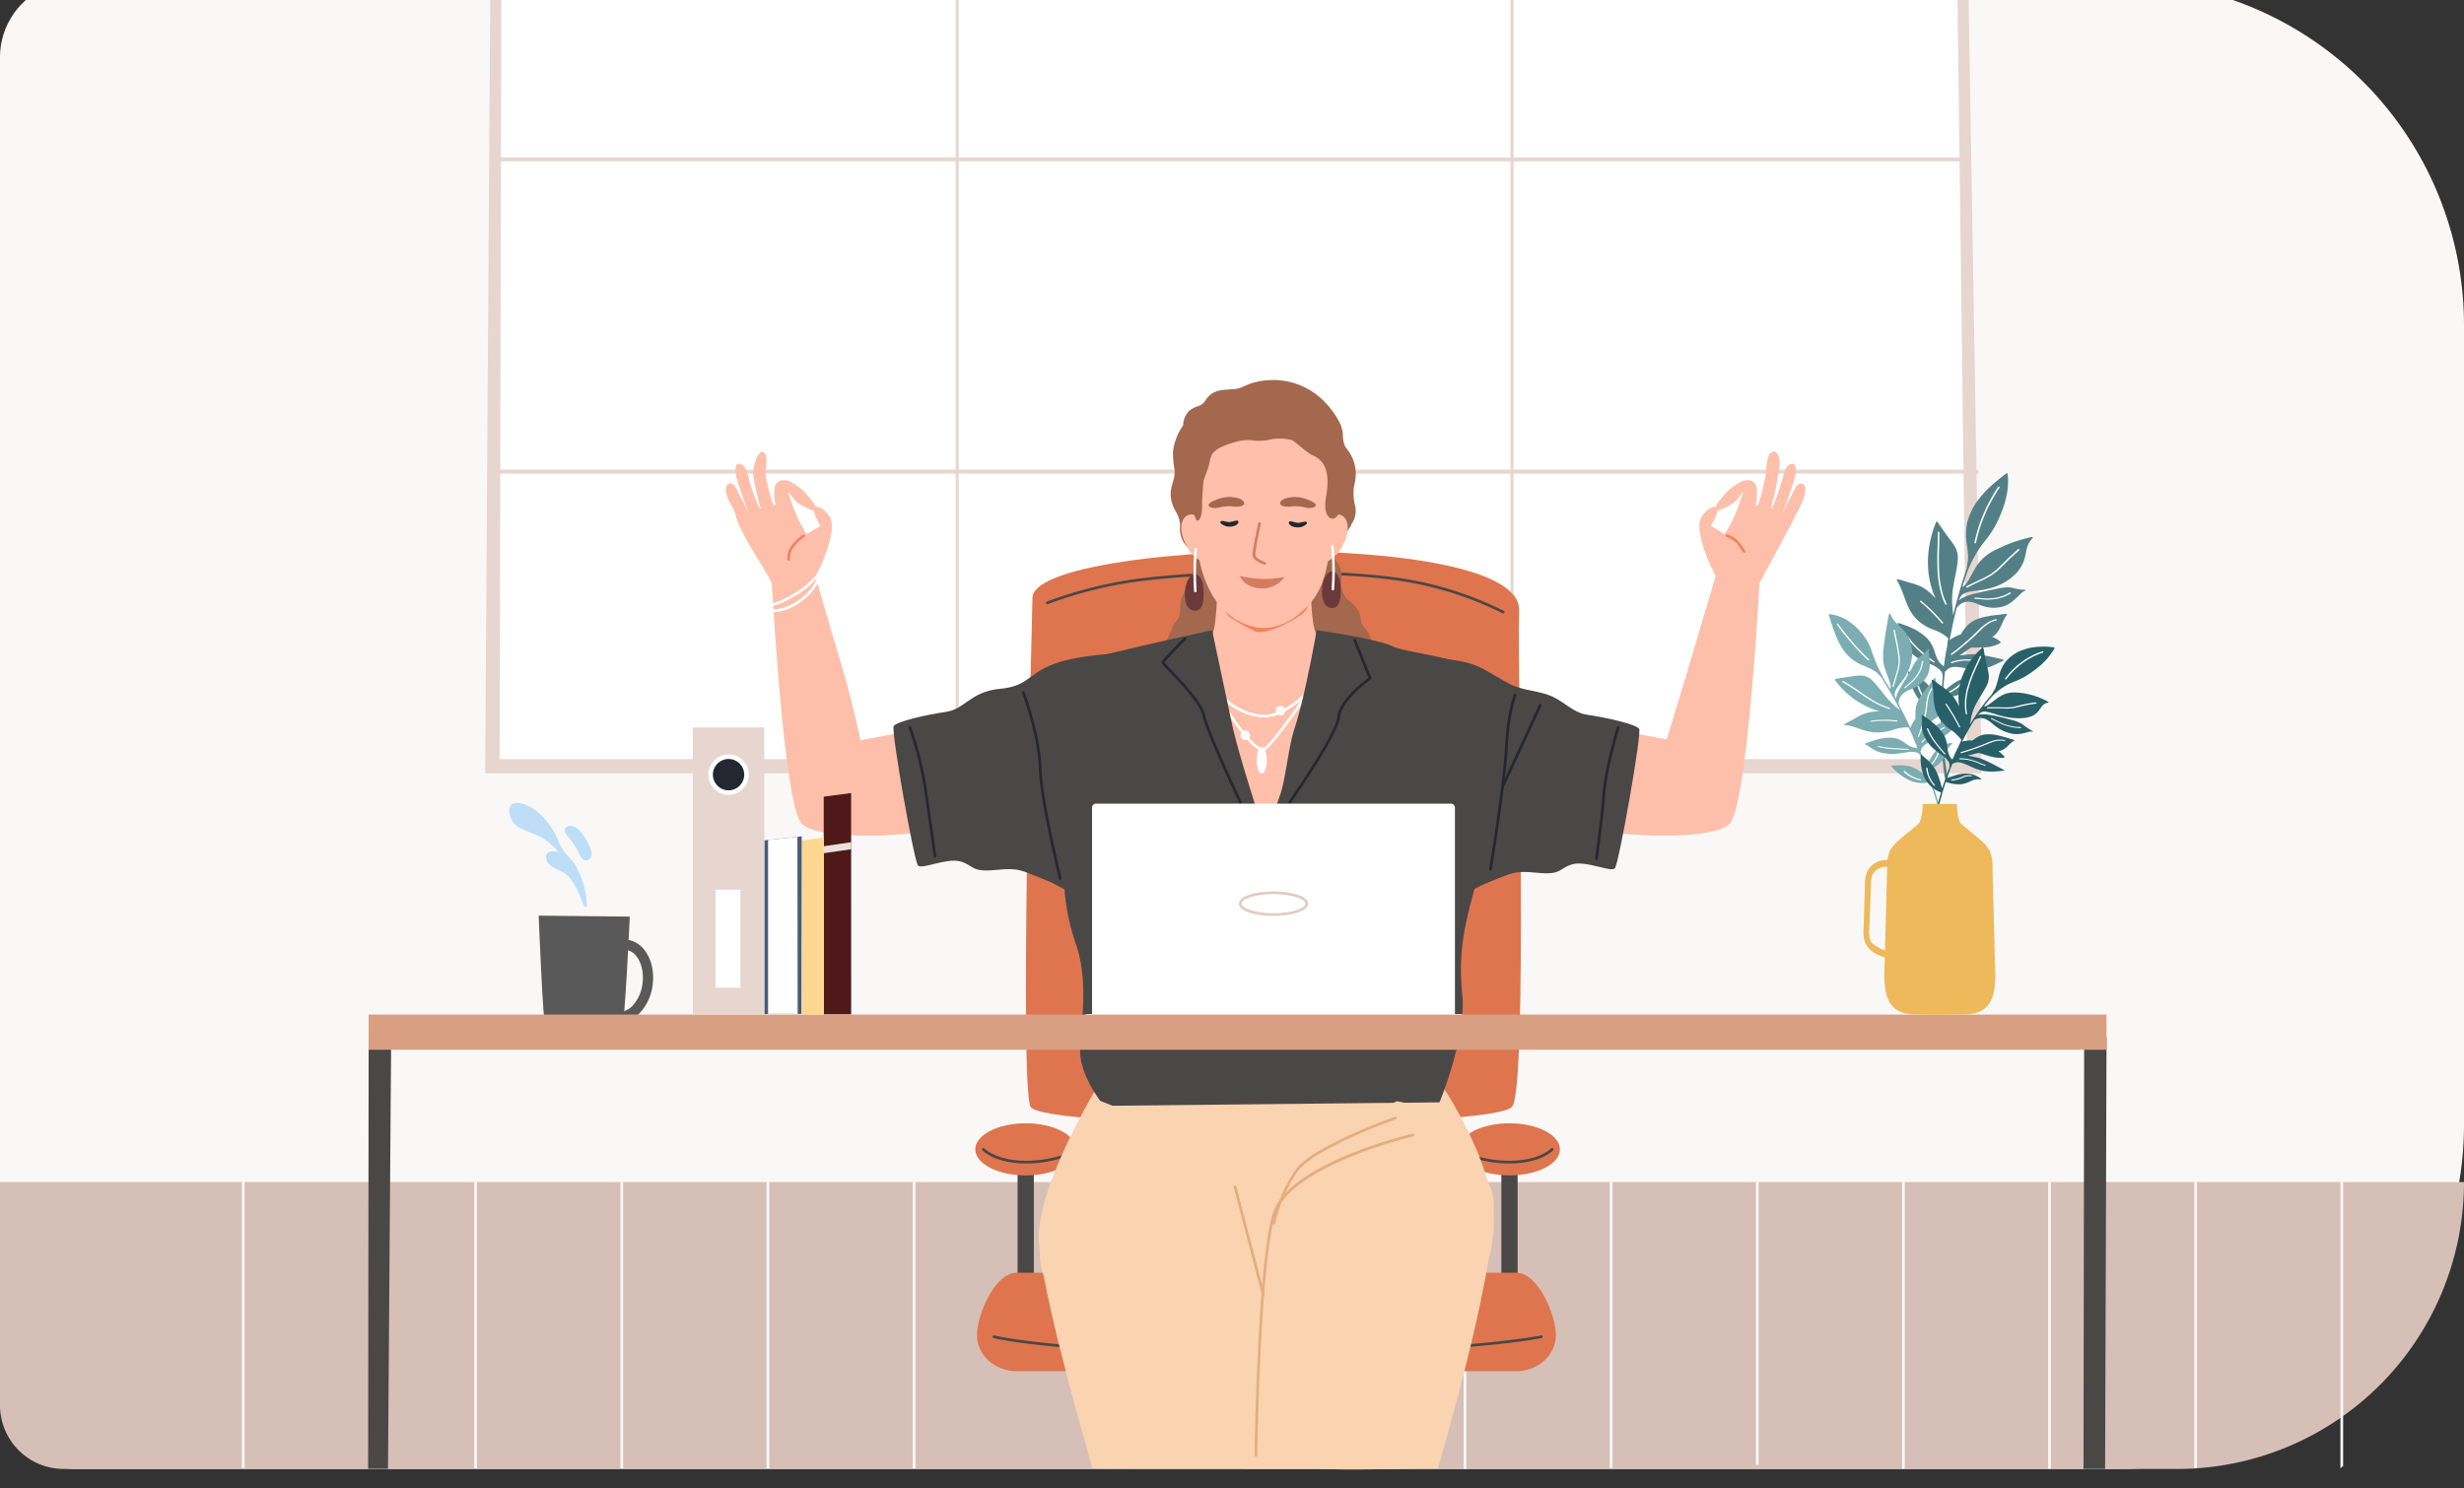 <svg xmlns="http://www.w3.org/2000/svg" xmlns:xlink="http://www.w3.org/1999/xlink" width="644" height="389" viewBox="0 0 644 389">
  <rect x="0" y="0" width="644" height="389" fill="#333333" stroke="none"/>
  <defs>
    <clipPath id="clip-image_calm">
      <rect width="644" height="389"/>
    </clipPath>
  </defs>
  <g id="image_calm" clip-path="url(#clip-image_calm)">
    <g id="Group_17067" data-name="Group 17067" transform="translate(-139 -304)">
      <path id="Rectangle_6461" data-name="Rectangle 6461" d="M20,0H554a90,90,0,0,1,90,90V299a90,90,0,0,1-90,90H20A20,20,0,0,1,0,369V20A20,20,0,0,1,20,0Z" transform="translate(139 299)" fill="#faf8f7"/>
      <path id="Rectangle_6462" data-name="Rectangle 6462" d="M0,0H644a0,0,0,0,1,0,0V0a75,75,0,0,1-75,75H16.667A16.667,16.667,0,0,1,0,58.333V0A0,0,0,0,1,0,0Z" transform="translate(139 613)" fill="#d6bfb6"/>
      <g id="Group_16491" data-name="Group 16491" transform="translate(239.396 364.12)">
        <path id="Path_11361" data-name="Path 11361" d="M2493.586,801.1l-1.34,207.037h391.109L2879.883,801.1c-2.044.167.133.049-2.842,0-28.813.044-53.053,27.33-84.654,15.32-61.538-23.389-127.363-16.744-190.37-1.682-37.465,8.946-69.142-13.639-105.647-13.639C2496.206,801.28,2495.987,801.1,2493.586,801.1Z" transform="translate(-2465.834 -866.105)" fill="#e6d6cf"/>
        <path id="Path_11362" data-name="Path 11362" d="M2498.035,801.114l-.449,203.305h383.55l-2.575-203.305H2762.905c-.258-.063-96.177,0-146.19,0C2616.456,801.175,2507.567,801.114,2498.035,801.114Z" transform="translate(-2467.396 -866.104)" fill="#fff"/>
        <path id="Path_11363" data-name="Path 11363" d="M2615.544,930.39V849.807H2495.077c.5-.355,1.008-.7,1.507-1.04h118.96v-45.8c.258-.052.524-.1.781-.165v45.966h144.24V802.623c.258.062.523.115.781.177v45.966H2878.9c.445.342.882.685,1.32,1.04H2761.347V930.39h121.485v1.04H2761.347v74.614h-.781V931.43h-144.24v74.614h-.781V931.43h-122.11v-1.04Zm.781,0h144.24V849.807h-144.24Z" transform="translate(-2466.153 -867.743)" fill="#e6d6cf"/>
        <g id="Group_16450" data-name="Group 16450" transform="translate(-37.183 247.29)">
          <g id="Group_16438" data-name="Group 16438">
            <path id="Path_11365" data-name="Path 11365" d="M2999.276,1153.464v76.245c.233.059.468.118.708.17v-76.415Z" transform="translate(-2999.276 -1153.464)" fill="#faf8f7"/>
          </g>
          <g id="Group_16439" data-name="Group 16439" transform="translate(60.749)">
            <path id="Path_11366" data-name="Path 11366" d="M2961.246,1153.464v76.318c.235.034.468.062.708.1v-76.415Z" transform="translate(-2961.246 -1153.464)" fill="#faf8f7"/>
          </g>
          <g id="Group_16440" data-name="Group 16440" transform="translate(98.94)">
            <path id="Path_11367" data-name="Path 11367" d="M2923.216,1153.464v76.375l.708.04v-76.415Z" transform="translate(-2923.216 -1153.464)" fill="#faf8f7"/>
          </g>
          <g id="Group_16441" data-name="Group 16441" transform="translate(137.138)">
            <path id="Path_11368" data-name="Path 11368" d="M2885.185,1153.464v76.405c.238.007.483.007.721.013v-76.418Z" transform="translate(-2885.185 -1153.464)" fill="#faf8f7"/>
          </g>
          <g id="Group_16442" data-name="Group 16442" transform="translate(175.341 0)">
            <rect id="Rectangle_6450" data-name="Rectangle 6450" width="0.708" height="76.418" fill="#faf8f7"/>
          </g>
          <g id="Group_16443" data-name="Group 16443" transform="translate(319.323)">
            <path id="Path_11369" data-name="Path 11369" d="M2657,1153.464v76.577c.233.006.474.006.708.006v-76.584Z" transform="translate(-2657.005 -1153.464)" fill="#faf8f7"/>
          </g>
          <g id="Group_16444" data-name="Group 16444" transform="translate(357.519)">
            <path id="Path_11370" data-name="Path 11370" d="M2618.976,1153.464v76.307c.234,0,.475-.007.708-.013v-76.294Z" transform="translate(-2618.976 -1153.464)" fill="#faf8f7"/>
          </g>
          <g id="Group_16445" data-name="Group 16445" transform="translate(395.715)">
            <path id="Path_11371" data-name="Path 11371" d="M2580.946,1153.464v75.507c.235-.013.475-.025.708-.032v-75.475Z" transform="translate(-2580.946 -1153.464)" fill="#faf8f7"/>
          </g>
          <g id="Group_16446" data-name="Group 16446" transform="translate(433.912)">
            <path id="Path_11372" data-name="Path 11372" d="M2542.915,1153.464v76.545c.233-.007.474-.027.708-.04v-76.505Z" transform="translate(-2542.915 -1153.464)" fill="#faf8f7"/>
          </g>
          <g id="Group_16447" data-name="Group 16447" transform="translate(472.104)">
            <path id="Path_11373" data-name="Path 11373" d="M2504.885,1153.464v76.545c.233-.028.467-.062.708-.1v-76.449Z" transform="translate(-2504.885 -1153.464)" fill="#faf8f7"/>
          </g>
          <g id="Group_16448" data-name="Group 16448" transform="translate(510.295)">
            <path id="Path_11374" data-name="Path 11374" d="M2466.855,1153.464V1229.9c.241-.074.475-.148.708-.223v-76.218Z" transform="translate(-2466.855 -1153.464)" fill="#faf8f7"/>
          </g>
          <g id="Group_16449" data-name="Group 16449" transform="translate(548.49)">
            <path id="Path_11375" data-name="Path 11375" d="M2428.836,1153.464V1229.9c.241-.217.475-.442.708-.676v-75.765Z" transform="translate(-2428.836 -1153.464)" fill="#faf8f7"/>
          </g>
        </g>
        <g id="Group_16489" data-name="Group 16489" transform="translate(-4.179 39.21)">
          <g id="Group_16451" data-name="Group 16451" transform="translate(44.575 140.031)">
            <path id="Path_11376" data-name="Path 11376" d="M2961.749,1061.48s1.1,28.329,1.824,29.866,6.623,2.712,10.824,2.341c6-.529,8.366-1.969,9.131-2.931s2.023-29.028,2.023-29.028Z" transform="translate(-2961.749 -1061.48)" fill="#595959"/>
          </g>
          <g id="Group_16452" data-name="Group 16452" transform="translate(58.403 146.321)">
            <path id="Path_11377" data-name="Path 11377" d="M2953.242,1080.1c.779-5.9,4.961-10.242,9.322-9.669.078.007.155.022.234.036,4.239.729,7.042,5.91,6.278,11.715a13.031,13.031,0,0,1-3.142,7.106,7.583,7.583,0,0,1-4.559,2.555,6.251,6.251,0,0,1-.814.057,6.177,6.177,0,0,1-.807-.05C2955.387,1091.278,2952.471,1086.005,2953.242,1080.1Zm6.858,9.1a3.519,3.519,0,0,0,1.55-.149,5.394,5.394,0,0,0,2.315-1.571,10.326,10.326,0,0,0,2.462-5.649c.546-4.148-1.153-7.956-3.765-8.671-.148-.035-.3-.063-.447-.085a2.893,2.893,0,0,0-.431-.035c-2.711,0-5.351,3.257-5.9,7.4C2955.315,1084.816,2957.242,1088.829,2960.1,1089.2Z" transform="translate(-2953.119 -1070.382)" fill="#595959"/>
          </g>
          <path id="Path_11378" data-name="Path 11378" d="M2663.519,1069.159c2.762,6.134,121.967,5.9,125.959,0s1.367-107.9,1.773-129.767-126.822-18.1-127.19-3.242S2660.758,1063.024,2663.519,1069.159Z" transform="translate(-2490.427 -879.242)" fill="#de754e"/>
          <g id="Group_16453" data-name="Group 16453" transform="translate(177.173 49.966)">
            <path id="Path_11379" data-name="Path 11379" d="M2787.88,940.511a.354.354,0,0,0,.172-.663,90.587,90.587,0,0,0-29.5-8.9c-17.812-2.276-46.367-1.737-62.608.068a109.1,109.1,0,0,0-27.349,6.4.354.354,0,0,0,.275.653,108.3,108.3,0,0,1,27.153-6.347c16.2-1.8,44.679-2.339,62.439-.069a89.8,89.8,0,0,1,29.247,8.816A.351.351,0,0,0,2787.88,940.511Z" transform="translate(-2668.377 -929.443)" fill="#4a4747"/>
          </g>
          <g id="Group_16454" data-name="Group 16454" transform="translate(169.741 200.097)">
            <rect id="Rectangle_6451" data-name="Rectangle 6451" width="4.247" height="41.289" fill="#4a4747"/>
          </g>
          <ellipse id="Ellipse_47" data-name="Ellipse 47" cx="13.183" cy="6.813" rx="13.183" ry="6.813" transform="translate(158.682 194.306)" fill="#de754e"/>
          <g id="Group_16455" data-name="Group 16455" transform="translate(160.451 200.778)">
            <path id="Path_11380" data-name="Path 11380" d="M2841.512,1153.412a31.373,31.373,0,0,0,10.433-1.794.354.354,0,0,0-.263-.658,30.706,30.706,0,0,1-11.966,1.686c-6.48-.426-9.119-3.136-9.145-3.163a.354.354,0,0,0-.517.485c.113.12,2.828,2.938,9.614,3.385C2840.295,1153.393,2840.911,1153.412,2841.512,1153.412Z" transform="translate(-2829.96 -1149.371)" fill="#4a4747"/>
          </g>
          <g id="Group_16456" data-name="Group 16456" transform="translate(296.185 200.097)">
            <rect id="Rectangle_6452" data-name="Rectangle 6452" width="4.247" height="41.289" fill="#4a4747"/>
          </g>
          <ellipse id="Ellipse_48" data-name="Ellipse 48" cx="13.183" cy="6.813" rx="13.183" ry="6.813" transform="translate(285.125 194.306)" fill="#de754e"/>
          <g id="Group_16457" data-name="Group 16457" transform="translate(287.593 200.778)">
            <path id="Path_11381" data-name="Path 11381" d="M2660.992,1153.412c.6,0,1.216-.019,1.843-.06,6.785-.447,9.5-3.265,9.613-3.385a.354.354,0,0,0-.516-.485c-.026.027-2.664,2.737-9.144,3.163a30.773,30.773,0,0,1-11.967-1.686.354.354,0,0,0-.263.658A31.378,31.378,0,0,0,2660.992,1153.412Z" transform="translate(-2650.335 -1149.371)" fill="#4a4747"/>
          </g>
          <path id="Path_11382" data-name="Path 11382" d="M2659.806,1224.823H2790.4c5.721,0,10.358-4.225,10.358-9.437h0c0-5.212-4.637-16.305-10.358-16.305H2659.806c-5.72,0-10.358,11.093-10.358,16.305h0C2649.448,1220.6,2654.086,1224.823,2659.806,1224.823Z" transform="translate(-2490.324 -965.716)" fill="#de754e"/>
          <g id="Group_16458" data-name="Group 16458" transform="translate(163.253 249.761)">
            <path id="Path_11383" data-name="Path 11383" d="M2724.328,1227.191c52.8,0,73.256-4.2,73.456-4.246a.354.354,0,1,0-.146-.692c-.2.042-20.606,4.23-73.31,4.23h-.181c-52.811-.01-69.167-4.184-69.325-4.226a.354.354,0,1,0-.182.684c.159.042,16.565,4.24,69.507,4.25Z" transform="translate(-2654.377 -1222.246)" fill="#4a4747"/>
          </g>
          <path id="Path_11384" data-name="Path 11384" d="M2775.618,1124.465s16.9,23.162,15.338,41.043-12.538,28.851-58.63,26.728c-37.744-1.738-53.356-1.062-59.019-15.572s15.721-52.317,15.721-52.317l63.137-3.6Z" transform="translate(-2496.842 -942.828)" fill="#fad3b1"/>
          <path id="Path_11385" data-name="Path 11385" d="M2610.906,989.5l14.157,2.654s-.354,20.7,0,23.181-22.827,0-22.827,0Z" transform="translate(-2281.221 -897.347)" fill="#febfaa"/>
          <path id="Path_11386" data-name="Path 11386" d="M2578.736,982.634c0-4.15,3.313-13.785,6.412-24.166,4.094-13.716,9.375-31.5,9.375-31.5l10.617,2.131s-3.185,62.124-8.14,66.194S2573.992,998,2573.992,998Z" transform="translate(-2241.3 -879.132)" fill="#febfaa"/>
          <path id="Path_11387" data-name="Path 11387" d="M2557.622,900.578c.573-1.352,2.314-3.341,4.041-3.22.007-.743.822-1.494,1.246-2a15.123,15.123,0,0,1,5.395-4.594c1.755-.737,3.616-.368,4.02,1.719a14.28,14.28,0,0,1-.261,4.211c-.008.072-.021.149-.029.227.184.036.375.064.559.1a50.25,50.25,0,0,0,2.038-8.026c.22-1.324.093-5.649,1.983-6.046,1.111-.241,1.662,1.869,1.691,2.719a23.123,23.123,0,0,1-.488,3.807,60.691,60.691,0,0,1-1.868,8.289c.1.028.191.064.283.092a52.735,52.735,0,0,0,2.845-8.005c.333-1.189.7-3.228,2.124-3.624.892-.254,1.112.092,1.254.934.261,1.508-.432,3.433-.892,4.863-.73,2.293-1.593,4.544-2.47,6.8l2.683-5.188c.459-.893,1.294-3.044,2.668-2.166a1.367,1.367,0,0,1,.112.084c.645.545.468,1.713.326,2.421-.4,2.038-1.557,3.836-2.442,5.684-1.281,2.7-9.237,17.3-9.237,17.3a.14.14,0,0,0-.035.006,19.032,19.032,0,0,1-5.811.687c-1.608-.17-3.936-.277-5.2-1.409a1.555,1.555,0,0,1-.234-.284C2560.489,913.978,2556.1,904.152,2557.622,900.578Zm6.293,3.979a38.469,38.469,0,0,0,4.034-8.58c.127-.467.594-1.593.792-2.47-.679.595-1.032,1.437-1.648,2.088a8.082,8.082,0,0,1-1.536,1.189,13.109,13.109,0,0,1-3.5,1.55c-.006.05,0,.085-.006.135a13.839,13.839,0,0,1-1.785,3.921A39.259,39.259,0,0,1,2563.915,904.557Z" transform="translate(-2209.366 -864.222)" fill="#febfaa"/>
          <path id="Path_11388" data-name="Path 11388" d="M2892.871,989.5l-14.156,2.654s.354,20.7,0,23.181,22.827,0,22.827,0Z" transform="translate(-2753.389 -897.347)" fill="#febfaa"/>
          <path id="Path_11389" data-name="Path 11389" d="M2723.393,885.354c.292-1.985,1.147-3.343.935-5.465a23.636,23.636,0,0,1-.38-4.757,14.573,14.573,0,0,1,2.63-6.734,5.444,5.444,0,0,1,1.855-4.05,8.275,8.275,0,0,1,2.344-1.109c1.651-.74,1.541-1.648,2.673-2.668,2.009-1.8,4.565-1.43,6.932-1.744,1.4-.185,2.673-1.029,4.039-1.462a18.864,18.864,0,0,1,3.754-.755,18.631,18.631,0,0,1,15.667,5.914,21.38,21.38,0,0,1,3.746,5.343,8.328,8.328,0,0,1,.752,2.877,7.33,7.33,0,0,0,.592,3.142c.278.474.657.868.964,1.318a10.535,10.535,0,0,1,1.812,5.8,13.908,13.908,0,0,1-.431,3.158,12.444,12.444,0,0,0,.249,5.167,5.961,5.961,0,0,1-.986,4.9l-.021.024a.409.409,0,0,1-.051.3c-.153.265-.314.522-.49.779a27.135,27.135,0,0,1-2.636,3.528,11.325,11.325,0,0,0-1.11,3.15c-.11.563-.9.321-.789-.241.081-.418.182-.827.3-1.237-.073.072-.146.136-.219.2a23.091,23.091,0,0,1-2.141,1.785,24.531,24.531,0,0,1-6.843,3.64,25.924,25.924,0,0,1-12.534,1.06c-1.424-.225-2.9-.506-4.382-.876a29.684,29.684,0,0,1-7.815-3.005,17.824,17.824,0,0,1-2.315-1.535,16.487,16.487,0,0,1-1.526-1.326,6.844,6.844,0,0,1-2.192-5.585,7.6,7.6,0,0,0-.147-1.639,7.855,7.855,0,0,0-.92-2.267,11.926,11.926,0,0,1-.9-1.929A7.883,7.883,0,0,1,2723.393,885.354Z" transform="translate(-2513.57 -856.5)" fill="#a3684e"/>
          <path id="Path_11390" data-name="Path 11390" d="M2717.582,945.216c.255-1.125,1.049-2.152,1.394-3.277a3.2,3.2,0,0,1,.928-1.62c1.331-1.4,1.04-2.839,1.2-4.616a8.289,8.289,0,0,1,1.2-3.433,14.331,14.331,0,0,0,1.465-3.164c.07-.248.155-.559.261-.913.142-.5.306-1.062.489-1.642.02-.077.042-.149.064-.227.205-.644.411-1.281.608-1.833.057-.177.121-.34.177-.488.071-.191.142-.368.206-.518.169-.4.361-.517.58-.551a1.571,1.571,0,0,1,.376-.007,1.205,1.205,0,0,0,1.054-.376.348.348,0,0,1,.5-.014.364.364,0,0,1,.05.545l-.007.007c-.086.085-.156.17-.234.248.014,0,.021-.007.035,0a2.062,2.062,0,0,1,.206.013,18.873,18.873,0,0,1,2.838.333,17.364,17.364,0,0,1,3.539,1.075,23.62,23.62,0,0,0,3.624,1.614,28.725,28.725,0,0,0,5,.481c4.778.262,9.152-1.607,13.5-3.419.481-.2.962-.4,1.437-.587.163-.071.326-.134.488-.2-.148-.1-.289-.2-.432-.29-.014-.014-.035-.021-.049-.035a.4.4,0,0,1,.149-.715V921.6a.341.341,0,0,1,.233.064c.417.283.856.58,1.281.9.07.05.148.106.219.163.248.191.5.39.737.6.106.091.205.184.311.275.128.127.262.255.39.39a6.155,6.155,0,0,1,1.677,2.944,6.373,6.373,0,0,1,.114.97c.042.842-.043,1.7-.029,2.541a5.444,5.444,0,0,0,2.146,4.459c1.8,1.578,2.7,2.528,2.944,4.927.177,1.791,1.4,2.329,2.152,3.737a6.068,6.068,0,0,1,.637,3.073.956.956,0,0,1-.19.509c-.34.432-1.048.3-1.642.262-1.168-.078-1.542-.149-2.067.92a.2.2,0,0,0-.029.049,1.393,1.393,0,0,1-1.416.672,24.346,24.346,0,0,1-2.711-.934,6.417,6.417,0,0,0-4.162.729,2.767,2.767,0,0,0-.368.241c-1,.772-1.273,2.018-2.655,2.166-.106.014-.211.021-.318.029-2.838.275-5.846-.015-8.7-.029-2.938-.006-5.954.184-8.876-.106-2.683-.261-4.856-1.939-7.553-1.947h-.213c-.764.021-1.542.127-2.321.156a7.071,7.071,0,0,1-1.544-.063c-1.422-.227-2.462-1.232-3.935-1.275-.417-.014-.877.007-1.331.007a3.714,3.714,0,0,1-2.916-.885,1.973,1.973,0,0,1-.184-.226A2.009,2.009,0,0,1,2717.582,945.216Z" transform="translate(-2508.794 -877.113)" fill="#a3684e"/>
          <path id="Path_11391" data-name="Path 11391" d="M2761.845,931.865s-.126,9.115,1.012,13.166a90.792,90.792,0,0,0,4.431,10.888l-18.173,51.3-16.895-50.288s3.8-8.735,4.558-13.546a150.459,150.459,0,0,0,.886-15.065Z" transform="translate(-2515.448 -879.641)" fill="#ffbfaa"/>
          <g id="Group_16459" data-name="Group 16459" transform="translate(221.481 77.452)">
            <path id="Path_11392" data-name="Path 11392" d="M2748.146,980.341c7.293,0,15.04-9.909,15.376-10.343l-.56-.432c-.082.106-8.346,10.627-15.413,10.043-7.128-.6-11.5-6.438-11.539-6.5l-.57.419c.185.251,4.6,6.153,12.049,6.783C2747.707,980.332,2747.927,980.341,2748.146,980.341Z" transform="translate(-2735.44 -969.566)" fill="#fff"/>
          </g>
          <g id="Group_16460" data-name="Group 16460" transform="translate(220.839 78.686)">
            <path id="Path_11393" data-name="Path 11393" d="M2750.723,989.726a1.233,1.233,0,0,0,.653-.179c2.949-1.79,13.047-17.037,13.476-17.686l-.591-.389c-.1.156-10.438,15.762-13.253,17.47-.236.143-.6.081-1.079-.183-3.784-2.087-11.432-14.691-11.454-15.954a.222.222,0,0,1-.03.1l-.616-.348c-.57,1.009,6.057,11.62,9.991,15.433C2749.02,989.15,2749.978,989.726,2750.723,989.726Z" transform="translate(-2737.794 -971.471)" fill="#fff"/>
          </g>
          <path id="Path_11394" data-name="Path 11394" d="M2764.307,937.149s-.418,3.174-2.191,4.63-9.7,6.014-12.73,4.495a71.16,71.16,0,0,1-6.234-3.545c-1.228-.759-3.294-5.6-3.294-5.6s2.32-4.15,3.966-3.9,11.647,2.533,16.014,2.785S2764.307,937.149,2764.307,937.149Z" transform="translate(-2517.871 -880.682)" fill="#f2835e"/>
          <path id="Path_11395" data-name="Path 11395" d="M2767,883.676a8.818,8.818,0,0,1,.284,1.612c.573,7.073-.52,13.009-1.9,19.939-1.206,6.062-1.772,10.761-6.077,15.192-3.587,3.693-8.134,6.331-13.356,5.444-5.134-.872-9.5-4.713-11.853-9.122-3.517-6.585-3.642-12.816-4.081-20.167-.332-5.561-.909-13.229,2.527-18.037,4.474-6.261,16.565-6.777,23.335-5.007C2760.875,874.835,2765.573,878.425,2767,883.676Z" transform="translate(-2513.863 -861.218)" fill="#ffbfaa"/>
          <path id="Path_11396" data-name="Path 11396" d="M2770.262,909.832a1.949,1.949,0,0,0,.975-.641.612.612,0,0,0,.148-.477c-.068-.316-.486-.283-.807-.238a14.739,14.739,0,0,1-1.633.367,16.212,16.212,0,0,1-1.689-.331c-.384-.03-.833.214-.505.6a2.876,2.876,0,0,0,.993.648,2.2,2.2,0,0,0,.446.168,4.177,4.177,0,0,0,1.757-.007C2770.052,909.894,2770.158,909.866,2770.262,909.832Z" transform="translate(-2543.914 -871.678)" fill="#252730"/>
          <path id="Path_11397" data-name="Path 11397" d="M2742.484,910.106a1.953,1.953,0,0,1-.976-.642.609.609,0,0,1-.148-.476c.069-.317.486-.283.808-.239a14.738,14.738,0,0,0,1.632.367,16.675,16.675,0,0,0,1.689-.331c.384-.03.833.214.505.6a2.875,2.875,0,0,1-.993.648,2.184,2.184,0,0,1-.445.169,4.185,4.185,0,0,1-1.757-.007A3.222,3.222,0,0,1,2742.484,910.106Z" transform="translate(-2500.729 -871.758)" fill="#252730"/>
          <path id="Path_11398" data-name="Path 11398" d="M2761.34,929.1a26.356,26.356,0,0,1-11.729-.282s1.087,3.04,5.393,3.308A7.1,7.1,0,0,0,2761.34,929.1Z" transform="translate(-2521.807 -877.629)" fill="#d37d60"/>
          <g id="Group_16461" data-name="Group 16461" transform="translate(231.162 37.2)">
            <path id="Path_11399" data-name="Path 11399" d="M2759.637,920.144a.354.354,0,0,0,.112-.69c-.944-.315-2.47-1.08-2.544-1.79-.1-.939,1.012-6.222,1.449-8.177a.354.354,0,1,0-.691-.155c-.163.732-1.592,7.182-1.462,8.407.146,1.389,2.73,2.29,3.025,2.387A.344.344,0,0,0,2759.637,920.144Z" transform="translate(-2756.492 -909.056)" fill="#d37d60"/>
          </g>
          <path id="Path_11400" data-name="Path 11400" d="M2738.409,900.745a2.628,2.628,0,0,1,.835-.549,8.079,8.079,0,0,1,5.367-.038c.518.154,3.98,1.326,2.4,2.2a3.805,3.805,0,0,1-2.552.052,11.185,11.185,0,0,0-3.193-.254,5.545,5.545,0,0,1-2.45-.071C2737.907,901.715,2737.988,901.178,2738.409,900.745Z" transform="translate(-2499.744 -869.127)" fill="#a3684e"/>
          <path id="Path_11401" data-name="Path 11401" d="M2773.542,900.745a2.624,2.624,0,0,0-.834-.549,8.077,8.077,0,0,0-5.366-.038c-.519.154-3.981,1.326-2.4,2.2a3.8,3.8,0,0,0,2.551.052,11.183,11.183,0,0,1,3.193-.254,5.543,5.543,0,0,0,2.45-.071C2774.044,901.715,2773.964,901.178,2773.542,900.745Z" transform="translate(-2544.875 -869.127)" fill="#a3684e"/>
          <path id="Path_11402" data-name="Path 11402" d="M2783.028,906.919s-2.849-2.025-4.368.57.612,7.358,2.469,9.179,3.481,2.468,3.8,2.278S2783.028,906.919,2783.028,906.919Z" transform="translate(-2565.622 -871.012)" fill="#ffbfaa"/>
          <path id="Path_11403" data-name="Path 11403" d="M2728.2,906.919s2.849-2.025,4.368.57-.612,7.358-2.469,9.179-3.482,2.468-3.8,2.278S2728.2,906.919,2728.2,906.919Z" transform="translate(-2477.039 -871.012)" fill="#ffbfaa"/>
          <path id="Path_11404" data-name="Path 11404" d="M2729.806,879.284a14.6,14.6,0,0,1,13.59-8.43,51.967,51.967,0,0,1,10.914,1.2,17.239,17.239,0,0,1,7.956,3.532c2.307,2.017,3.157,4.671,3.823,7.574a34.317,34.317,0,0,1,1.168,10.716.5.5,0,0,1,.106-.056c.438-.2.829.459.383.658a3.622,3.622,0,0,0-1.422,1.372,3.839,3.839,0,0,1-.595.7,1.776,1.776,0,0,1-.447.3,1.122,1.122,0,0,1-1.352-.276c-.014-.014-.036-.028-.05-.042-1.564-1.451-.871-4.558-.609-6.363.524-3.56.382-7.92-3.3-9.612-2.179-1-3.751-2.8-5.69-4.112a12.65,12.65,0,0,0-5.719-.2,12.512,12.512,0,0,1-3.873.332,11.79,11.79,0,0,0-4.877.206c-2.187.643-6.017,1.641-6.8,4.027-.3.921-.41,1.932-.728,2.874-.382,1.1-.794,2.2-1.211,3.3-.114,1.571-.226,3.15-.34,4.721-.114,1.458.17,3.653-.538,5.082a2.817,2.817,0,0,1-.375.567.39.39,0,0,1-.6-.079c-.1-.2-.192-.4-.283-.6-.114-.247-.212-.5-.312-.75C2726.621,890.694,2727.384,884.218,2729.806,879.284Z" transform="translate(-2512.743 -860.694)" fill="#a3684e"/>
          <path id="Path_11405" data-name="Path 11405" d="M2741.229,954.163s-2.9,16.811-5.735,25.54c-1.731,5.335-2.15,12.033-3.642,16.988a76.515,76.515,0,0,1-4.3,10.5s-6.565-19.666-8.459-28.549c-2.129-9.983-5.2-24.479-5.2-24.479s-39.034,8.435-40.45,10.086,2.359,37.279,1.887,46.244-.265,16.259,3.038,25.932,1.274,20.609,1.037,27.451,6.248,14.629,6.248,14.629l87.684-.92s7.051-16.963,5.956-28.1c-.975-9.912.079-16.226,2.9-26.642,3.3-12.186,5.985-50.519,4.267-55.29-2.124-5.9-21.646-7.264-25.481-9.2S2741.229,954.163,2741.229,954.163Z" transform="translate(-2493.318 -888.753)" fill="#4a4747"/>
          <path id="Path_11406" data-name="Path 11406" d="M2861.12,961.548s-12.5.317-19.048,3.148-6.017,5.486-13.449,6.193-9.024,5.309-13.979,6.016-12.918,2.478-13.625,3.716,5.309,35.391,6.371,36.453,7.609-2.124,11.148-1.062,2.655,2.831,9.025,2.212,6.547.03,12.741,2.448,8.317,5.957,16.1,3.3,10.441-6.194,10.441-7.255S2861.12,961.548,2861.12,961.548Z" transform="translate(-2663.661 -890.134)" fill="#4a4747"/>
          <path id="Path_11407" data-name="Path 11407" d="M2618.6,959.16s13.427,2.9,13.87,2.95c4.029.49,7.919.886,11.564,2.808,2.407,1.27,4.656,2.828,7.1,4.026,3.583,1.758,7.673,1.649,11.139,3.284,3.035,1.431,5.474,4.188,8.911,4.679,4.955.708,12.918,2.477,13.625,3.716s-5.308,35.391-6.37,36.453-7.609-2.123-11.148-1.062-2.655,2.831-9.024,2.211-6.548.03-12.741,2.448-8.317,5.958-16.1,3.3-10.44-6.193-10.44-7.255S2618.6,959.16,2618.6,959.16Z" transform="translate(-2352.608 -889.4)" fill="#4a4747"/>
          <path id="Path_11408" data-name="Path 11408" d="M2920.248,981.257s-3.151-16.259-6.843-28.281c-3.26-10.618-7.581-26.009-7.581-26.009l-10.617,2.131s3.185,62.124,8.14,66.194S2926.354,998,2926.354,998Z" transform="translate(-2789.878 -879.132)" fill="#febfaa"/>
          <path id="Path_11409" data-name="Path 11409" d="M2917.21,891.6c.042-.028.078-.057.12-.084,1.366-.878,2.208,1.273,2.668,2.166l2.682,5.188c-.877-2.251-1.742-4.5-2.47-6.8-.46-1.43-1.154-3.355-.9-4.863.149-.842.369-1.188,1.254-.934,1.429.4,1.8,2.435,2.131,3.624a52.654,52.654,0,0,0,2.844,8.005c.093-.028.184-.064.284-.092a60.73,60.73,0,0,1-1.87-8.289,6.217,6.217,0,0,1,.219-2.866c.235-1.082,1.042-3.781,2.153-3.541,1.89.4.594,4.6.806,5.926a50.428,50.428,0,0,0,2.046,8.026c.185-.035.376-.063.559-.1-.006-.078-.02-.155-.028-.226a14.289,14.289,0,0,1-.262-4.212c.4-2.087,2.266-2.456,4.021-1.719a15.118,15.118,0,0,1,5.394,4.594c.425.509,1.239,1.259,1.246,2,1.726-.12,3.469,1.869,4.041,3.221,1.515,3.582-2.88,13.42-4.31,15.381a1.469,1.469,0,0,1-.226.277c-1.26,1.132-3.589,1.239-5.2,1.409a20.311,20.311,0,0,1-5.8-.418v-.014c-.743-2.371-8.162-12.655-9.294-17.56-.46-1.993-2.031-3.646-2.436-5.685C2916.75,893.31,2916.565,892.142,2917.21,891.6Zm24.3,10.844a13.827,13.827,0,0,1-1.783-3.921c-.008-.049,0-.085-.008-.135a13.255,13.255,0,0,1-3.51-1.55,8.233,8.233,0,0,1-1.53-1.189,26.28,26.28,0,0,0-1.656-2.088c.206.878.672,2,.8,2.47a38.487,38.487,0,0,0,4.035,8.579A39.126,39.126,0,0,1,2941.508,902.441Z" transform="translate(-2823.237 -864.273)" fill="#febfaa"/>
          <g id="Group_16462" data-name="Group 16462" transform="translate(213.473 43.885)">
            <path id="Path_11410" data-name="Path 11410" d="M2779.631,931.864a7.217,7.217,0,0,1,.6-2.041c.743-1.458,2.054-2.349,3.26-.762a4.454,4.454,0,0,1,.726,1.992c.269,1.6.619,6.593-1.9,6.719C2779.646,937.9,2779.22,934.442,2779.631,931.864Z" transform="translate(-2779.496 -921.34)" fill="#6b3939"/>
            <path id="Path_11411" data-name="Path 11411" d="M2782.226,918.821c.032-.426.7-.43.668,0a78.752,78.752,0,0,0-.076,10.965c.027.429-.641.427-.668,0A78.715,78.715,0,0,1,2782.226,918.821Z" transform="translate(-2779.758 -918.501)" fill="#fff"/>
          </g>
          <g id="Group_16463" data-name="Group 16463" transform="translate(249.302 43.162)">
            <path id="Path_11412" data-name="Path 11412" d="M2729.012,932.917a7.226,7.226,0,0,1,.6-2.041c.743-1.458,2.053-2.349,3.26-.762a4.454,4.454,0,0,1,.726,1.992c.269,1.6.619,6.593-1.9,6.718C2729.027,938.957,2728.6,935.495,2729.012,932.917Z" transform="translate(-2728.877 -922.392)" fill="#6b3939"/>
            <path id="Path_11413" data-name="Path 11413" d="M2731.072,919.87c-.042-.428.626-.424.668,0a65.486,65.486,0,0,1,.144,11.191c-.031.426-.7.43-.668,0A65.486,65.486,0,0,0,2731.072,919.87Z" transform="translate(-2728.704 -919.551)" fill="#fff"/>
          </g>
          <path id="Path_11414" data-name="Path 11414" d="M2672.413,1231.783h12.9c1.777.028,3.585-.028,5.362,0,10.773.58,21.556-.092,32.322,0,3.688-12.627,18.142-63.725,13.824-73.4-9.464-21.22-24.561-22.636-24.561-22.636l-30.436,15.572-2.754,22.969Z" transform="translate(-2443.42 -947.211)" fill="#fad3b1"/>
          <path id="Path_11415" data-name="Path 11415" d="M2752.752,1231.276c17.49.149,22,.03,39.3.085h15.1c1.777.029,1.76-.028,3.536,0l-11.615-57.328-4.672-23.066-41.971-16.662s-12.918,21.815-13.72,35.314C2738.115,1179.7,2749.093,1218.66,2752.752,1231.276Z" transform="translate(-2563.431 -946.79)" fill="#fad3b1"/>
          <ellipse id="Ellipse_49" data-name="Ellipse 49" cx="1.315" cy="3.463" rx="1.315" ry="3.463" transform="translate(232.245 95.943)" fill="#fff"/>
          <path id="Path_11416" data-name="Path 11416" d="M2750.6,983.148a1.255,1.255,0,1,0-1.725-.831A1.363,1.363,0,0,0,2750.6,983.148Z" transform="translate(-2511.658 -895.539)" fill="#fff"/>
          <path id="Path_11417" data-name="Path 11417" d="M2764.758,990.383a1.256,1.256,0,1,0-.2,1.9A1.364,1.364,0,0,0,2764.758,990.383Z" transform="translate(-2534.587 -898.369)" fill="#fff"/>
          <g id="Group_16464" data-name="Group 16464" transform="translate(105.572 52.329)">
            <path id="Path_11418" data-name="Path 11418" d="M2922.067,941.276a13.435,13.435,0,0,0,7.577-3.062,13.215,13.215,0,0,0,4.177-4.84.354.354,0,0,0-.64-.3,12.745,12.745,0,0,1-3.971,4.582,12.925,12.925,0,0,1-7.144,2.914.354.354,0,0,0,0,.708Z" transform="translate(-2921.714 -932.87)" fill="#fff"/>
          </g>
          <g id="Group_16465" data-name="Group 16465" transform="translate(105.243 51.31)">
            <path id="Path_11419" data-name="Path 11419" d="M2922.588,939.13c.072,0,1.468-.029,5.13-2.111a23.792,23.792,0,0,0,6.542-5.068.353.353,0,1,0-.551-.442,23.646,23.646,0,0,1-6.341,4.9c-3.46,1.967-4.77,2.018-4.782,2.018a.357.357,0,0,0-.349.357.352.352,0,0,0,.351.351Z" transform="translate(-2922.236 -931.377)" fill="#fff"/>
          </g>
          <g id="Group_16466" data-name="Group 16466" transform="translate(109.563 40.403)">
            <path id="Path_11420" data-name="Path 11420" d="M2927.077,920.421a.3.3,0,0,0,.043,0,.354.354,0,0,0,.308-.393,5.117,5.117,0,0,1,.723-2.849,10.951,10.951,0,0,1,3.011-2.946.354.354,0,0,0-.385-.594,11.48,11.48,0,0,0-3.241,3.189,5.731,5.731,0,0,0-.811,3.287A.354.354,0,0,0,2927.077,920.421Z" transform="translate(-2926.71 -913.581)" fill="#f2835e"/>
          </g>
          <g id="Group_16467" data-name="Group 16467" transform="translate(354.776 40.342)">
            <path id="Path_11421" data-name="Path 11421" d="M2584.3,918.348a.348.348,0,0,0,.186-.053.352.352,0,0,0,.116-.486c-.007-.01-.607-.984-1.488-2.218a7.385,7.385,0,0,0-3.185-2.077.354.354,0,0,0-.224.672,6.765,6.765,0,0,1,2.832,1.816c.868,1.213,1.457,2.168,1.463,2.177A.351.351,0,0,0,2584.3,918.348Z" transform="translate(-2579.46 -913.496)" fill="#f2835e"/>
          </g>
          <g id="Group_16468" data-name="Group 16468" transform="translate(231.675 197.028)">
            <path id="Path_11422" data-name="Path 11422" d="M2702.064,1232.153a.354.354,0,0,0,.354-.349c.007-.5.725-49.8,4.671-62.818,3.9-12.87,35.788-20.467,36.11-20.542a.355.355,0,0,0,.264-.425.35.35,0,0,0-.426-.264c-1.329.311-32.6,7.766-36.625,21.025-3.975,13.112-4.695,62.517-4.7,63.014a.354.354,0,0,0,.35.359Z" transform="translate(-2701.71 -1147.745)" fill="#e3ae7f"/>
          </g>
          <g id="Group_16469" data-name="Group 16469" transform="translate(236.362 192.58)">
            <path id="Path_11423" data-name="Path 11423" d="M2708.566,1166.461a.353.353,0,0,0,.346-.285,40.367,40.367,0,0,1,5.872-13.616c4.309-6.033,25.451-13.551,25.665-13.626a.354.354,0,0,0-.236-.668c-.878.311-21.568,7.669-26.006,13.882a41.138,41.138,0,0,0-5.99,13.89.355.355,0,0,0,.278.416A.392.392,0,0,0,2708.566,1166.461Z" transform="translate(-2708.21 -1138.246)" fill="#e3ae7f"/>
          </g>
          <g id="Group_16470" data-name="Group 16470" transform="translate(226.19 210.502)">
            <path id="Path_11424" data-name="Path 11424" d="M2764.759,1193.422a.333.333,0,0,0,.09-.011.354.354,0,0,0,.253-.432l-7.4-28.218a.354.354,0,0,0-.684.18l7.4,28.218A.353.353,0,0,0,2764.759,1193.422Z" transform="translate(-2757.002 -1164.496)" fill="#e3ae7f"/>
          </g>
          <rect id="Rectangle_6453" data-name="Rectangle 6453" width="94.848" height="57.862" rx="1" transform="translate(189.206 110.748)" fill="#fff"/>
          <path id="Rectangle_6454" data-name="Rectangle 6454" d="M2.083,0H99.017A2.083,2.083,0,0,1,101.1,2.083V3.889a0,0,0,0,1,0,0H0a0,0,0,0,1,0,0V2.083A2.083,2.083,0,0,1,2.083,0Z" transform="translate(186.257 165.736)" fill="#fff"/>
          <g id="Group_16471" data-name="Group 16471" transform="translate(188.852 167.335)">
            <path id="Path_11425" data-name="Path 11425" d="M2686.564,1101.207h94.848a.354.354,0,0,0,0-.708h-94.848a.354.354,0,0,0,0,.708Z" transform="translate(-2686.211 -1100.499)" fill="#e0ccc3"/>
          </g>
          <g id="Group_16472" data-name="Group 16472" transform="translate(227.583 133.692)">
            <path id="Path_11426" data-name="Path 11426" d="M2749.977,1057.979c4.386,0,9.047-1.124,9.047-3.207s-4.661-3.206-9.047-3.206-9.047,1.123-9.047,3.206S2745.591,1057.979,2749.977,1057.979Zm0-5.705c4.914,0,8.339,1.317,8.339,2.5s-3.425,2.5-8.339,2.5-8.339-1.317-8.339-2.5S2745.063,1052.274,2749.977,1052.274Z" transform="translate(-2740.93 -1051.566)" fill="#e0ccc3"/>
          </g>
          <g id="Group_16473" data-name="Group 16473" transform="translate(170.921 81.371)">
            <path id="Path_11427" data-name="Path 11427" d="M2841.926,1025.224a.386.386,0,0,0,.085-.01.355.355,0,0,0,.259-.429c-.051-.2-5.016-20.353-5.248-28.827-.235-8.572-4.345-19.7-4.387-19.815a.354.354,0,0,0-.664.248c.042.11,4.111,11.134,4.343,19.587.235,8.551,5.218,28.775,5.268,28.978A.354.354,0,0,0,2841.926,1025.224Z" transform="translate(-2831.949 -975.912)" fill="#252730"/>
          </g>
          <g id="Group_16474" data-name="Group 16474" transform="translate(292.988 82.014)">
            <path id="Path_11428" data-name="Path 11428" d="M2664.315,1023.035a.355.355,0,0,0,.348-.3c.036-.218,3.638-21.971,4.164-31.794.52-9.708,2.251-13.607,2.269-13.645a.354.354,0,0,0-.644-.3c-.074.161-1.8,4.031-2.333,13.9-.524,9.784-4.12,31.5-4.156,31.716a.354.354,0,0,0,.292.407A.3.3,0,0,0,2664.315,1023.035Z" transform="translate(-2663.96 -976.799)" fill="#252730"/>
          </g>
          <g id="Group_16475" data-name="Group 16475" transform="translate(320.661 90.48)">
            <path id="Path_11429" data-name="Path 11429" d="M2626.315,1024.033a.354.354,0,0,0,.35-.3c.015-.1,1.445-10.176,1.971-17.01.521-6.782,3.67-17.161,3.7-17.265a.354.354,0,1,0-.677-.206c-.032.1-3.2,10.556-3.73,17.417-.524,6.811-1.951,16.864-1.967,16.965a.354.354,0,0,0,.3.4A.387.387,0,0,0,2626.315,1024.033Z" transform="translate(-2625.96 -988.996)" fill="#252730"/>
          </g>
          <g id="Group_16476" data-name="Group 16476" transform="translate(141.251 90.488)">
            <path id="Path_11430" data-name="Path 11430" d="M2885.111,1023.325a.4.4,0,0,0,.049,0,.354.354,0,0,0,.3-.4c-.016-.113-1.6-11.409-2.654-18.582a90.493,90.493,0,0,0-3.912-15.111.354.354,0,1,0-.664.242,89.663,89.663,0,0,1,3.875,14.971c1.05,7.172,2.639,18.465,2.654,18.579A.354.354,0,0,0,2885.111,1023.325Z" transform="translate(-2878.21 -988.996)" fill="#252730"/>
          </g>
          <g id="Group_16477" data-name="Group 16477" transform="translate(240.574 67.719)">
            <path id="Path_11431" data-name="Path 11431" d="M2717.785,1000.187a.352.352,0,0,0,.29-.151c.5-.716,12.277-17.589,12.8-22.383.5-4.544,7.985-9.8,8.061-9.854l.232-.161-4.116-10.171a.354.354,0,1,0-.656.265l3.906,9.65c-1.322.957-7.645,5.747-8.129,10.194-.5,4.614-12.554,21.88-12.675,22.053a.354.354,0,0,0,.289.557Z" transform="translate(-2717.431 -957.247)" fill="#252730"/>
          </g>
          <g id="Group_16478" data-name="Group 16478" transform="translate(296.182 84.653)">
            <path id="Path_11432" data-name="Path 11432" d="M2655.064,1002.188a.354.354,0,0,0,.322-.205l9.814-21.234a.354.354,0,0,0-.643-.3l-9.814,21.235a.355.355,0,0,0,.173.47A.361.361,0,0,0,2655.064,1002.188Z" transform="translate(-2654.71 -980.246)" fill="#252730"/>
          </g>
          <g id="Group_16479" data-name="Group 16479" transform="translate(207.374 67.259)">
            <path id="Path_11433" data-name="Path 11433" d="M2786.055,999.993a.357.357,0,0,0,.151-.034.353.353,0,0,0,.169-.471c-.087-.186-8.757-18.645-9.536-22.685-.6-3.1-6-8.761-8.9-11.8-.75-.786-1.463-1.534-1.7-1.83.461-.691,3.162-3.519,5.624-5.984a.354.354,0,0,0-.5-.5c-5.876,5.883-5.876,6.333-5.876,6.5,0,.251.144.423,1.934,2.3,2.852,2.991,8.159,8.558,8.718,11.45.8,4.125,9.233,22.09,9.592,22.852A.354.354,0,0,0,2786.055,999.993Zm-19.87-36.723Z" transform="translate(-2765.491 -956.58)" fill="#252730"/>
          </g>
          <g id="Group_16484" data-name="Group 16484" transform="translate(0 165.885)">
            <g id="Group_16482" data-name="Group 16482" transform="translate(448.48 6.002)">
              <path id="Path_11451" data-name="Path 11451" d="M2446.111,1113.082l.021,2.343-.164,109.557h5.643l.374-112.757Z" transform="translate(-2446.111 -1112.226)" fill="#4a4747"/>
            </g>
            <g id="Group_16483" data-name="Group 16483" transform="translate(0 6.002)">
              <path id="Path_11452" data-name="Path 11452" d="M3024.861,1112.226l-.134,112.724h5.191l.8-109.025.021-2.709Z" transform="translate(-3024.727 -1112.226)" fill="#4a4747"/>
            </g>
            <rect id="Rectangle_6455" data-name="Rectangle 6455" width="454.223" height="9.202" transform="translate(0.132)" fill="#d99f82"/>
          </g>
          <g id="Group_16486" data-name="Group 16486" transform="translate(103.547 169.022) rotate(-90)">
            <path id="Path_11453" data-name="Path 11453" d="M2852.894,1093.626v7.17l57.836-.006-.956-7.163Z" transform="translate(-2849.679 -1078.097)" fill="#501919"/>
            <path id="Path_11454" data-name="Path 11454" d="M2904.6,1091.292l-46.213-.013V1085.5h45.445Z" transform="translate(-2855.168 -1075.721)" fill="#ffd791"/>
            <g id="Group_16485" data-name="Group 16485" transform="translate(3.216)">
              <path id="Path_11455" data-name="Path 11455" d="M2865.754,1071.686l.106.984v8.71l46.411.082-.12-1.118-.843-7.673-.106-.984Z" transform="translate(-2865.754 -1071.686)" fill="#485a7e"/>
              <path id="Path_11456" data-name="Path 11456" d="M2865.924,1073.076v7.727l46.292-.055-.843-7.673Z" transform="translate(-2865.818 -1072.092)" fill="#fff"/>
            </g>
            <path id="Path_11457" data-name="Path 11457" d="M2866.524,1093.626l1.04,7.163h1.833l-1.04-7.163Z" transform="translate(-2821.21 -1078.097)" fill="#ede0da"/>
          </g>
          <g id="Group_16487" data-name="Group 16487" transform="translate(84.857 165.885) rotate(-90)">
            <rect id="Rectangle_6456" data-name="Rectangle 6456" width="75.054" height="18.689" fill="#e6d6cf"/>
            <circle id="Ellipse_50" data-name="Ellipse 50" cx="5.284" cy="5.284" r="5.284" transform="translate(57.43 4.061)" fill="#fff"/>
            <circle id="Ellipse_51" data-name="Ellipse 51" cx="4.097" cy="4.097" r="4.097" transform="translate(58.616 5.247)" fill="#252730"/>
            <rect id="Rectangle_6457" data-name="Rectangle 6457" width="25.599" height="6.448" transform="translate(7.032 5.989)" fill="#fff"/>
          </g>
        </g>
        <g id="Group_16490" data-name="Group 16490" transform="translate(32.714 149.759)">
          <path id="Path_11458" data-name="Path 11458" d="M2979.786,1019.2c4.424.354,8.311,5.047,10.087,8.727a22.724,22.724,0,0,0,1.947,3.921c.878,1.2,2.088,2.11,2.874,3.384a23.386,23.386,0,0,1,3.156,10.88c-.007.325-.51.509-.659.177-1.259-2.733-2.335-6.3-4.671-8.339-1.586-1.373-5.232-1.84-5.373-4.487-.106-1.869,1.932-1.8,3.235-1.394a.1.1,0,0,0,.042.014,17.438,17.438,0,0,0-3.6-3.32c-2-1.366-4.289-1.869-6.392-2.973a5.135,5.135,0,0,1-2.882-4.332C2977.514,1019.957,2978.244,1019.079,2979.786,1019.2Z" transform="translate(-2977.555 -1019.189)" fill="#bedef7"/>
          <path id="Path_11459" data-name="Path 11459" d="M2975.887,1028.542a1.167,1.167,0,0,1,.644-.715,1.645,1.645,0,0,1,.73-.163c2.626.057,4.516,3.986,5.357,6.045,1.055,2.576-1.472,4.5-2.866,1.508a19.553,19.553,0,0,0-3.121-4.82C2976.177,1029.865,2975.689,1029.207,2975.887,1028.542Z" transform="translate(-2961.361 -1021.665)" fill="#bedef7"/>
        </g>
      </g>
      <g id="Group_16492" data-name="Group 16492" transform="translate(616.994 427.734)">
        <g id="Group_16315" data-name="Group 16315" transform="translate(17.765 0)">
          <g id="Group_16314" data-name="Group 16314" transform="translate(0 0)">
            <g id="Group_16313" data-name="Group 16313">
              <path id="Path_11185" data-name="Path 11185" d="M7243.883,504.9a16.976,16.976,0,0,1-.317,5.708,21.79,21.79,0,0,1-1.476,4.661,24.088,24.088,0,0,1-2.365,4.672c-.948,1.534-2.225,2.9-3.257,4.427a40.749,40.749,0,0,0-2.032,3.558c-.151.306-.312.61-.444.924s-.262.629-.386.946q-.375.951-.694,1.922c-.291.9-.606,1.792-.851,2.706a3.634,3.634,0,0,0,1.271-1.315c.472-.72.881-1.467,1.287-2.211.36-.65.7-1.308,1.114-1.931a12.714,12.714,0,0,1,1.406-1.761,13.552,13.552,0,0,1,3.841-2.631,42.039,42.039,0,0,1,4.448-1.9,41.472,41.472,0,0,1,4.741-1.319c.175-.038.371.176.256.279a5.435,5.435,0,0,0-1.506,2.651c-.262,1-.406,2.049-.715,3.008a7.89,7.89,0,0,1-.4,1.006,10.733,10.733,0,0,1-.5.962,9.274,9.274,0,0,1-1.367,1.748,13.376,13.376,0,0,1-1.808,1.5,13.951,13.951,0,0,1-2.14,1.244,17.98,17.98,0,0,1-5.228,1.5c-1.956.261-4.845.3-5.43,2.207a.164.164,0,0,1-.167.109l-.09.313a10.056,10.056,0,0,1,2.731-1.318c1.076-.352,2.2-.6,3.313-.854,1.326-.3,2.693-.577,4.044-.835a10.392,10.392,0,0,1,3.574-.321,15.954,15.954,0,0,0,3.525.591c.253-.021.362.273.123.306a1.587,1.587,0,0,0-.857.523c-.223.2-.441.413-.66.623-.434.424-.9.843-1.354,1.253a7.541,7.541,0,0,1-3.077,1.715,9.1,9.1,0,0,1-4.2.052,14.342,14.342,0,0,1-2.217-.747,6.888,6.888,0,0,0-2.473-.626,3.387,3.387,0,0,0-1.745.49,5.065,5.065,0,0,0-1.231,1.109l-.136.555-.48,1.961-.239.981c-.078.327-.137.659-.206.988l-.8,3.958a9.978,9.978,0,0,1,2.863-1.462.218.218,0,0,1,.051-.007,12.187,12.187,0,0,1,1.52-2.124,6.515,6.515,0,0,1,1-.9,7.581,7.581,0,0,1,1.222-.732c2.4-1.138,5.354-1.236,8.072-1.632.165-.023.34.134.251.241-.93,1.189-1.265,2.627-2.048,3.9a6.149,6.149,0,0,1-1.258,1.513,6.449,6.449,0,0,1-.53.393,6.482,6.482,0,0,1,1.938,1.078c.2.169.395.338.15.5a5.322,5.322,0,0,1-.87.442,8.816,8.816,0,0,1-1.928.563,14.417,14.417,0,0,1-2.312.169l-2.508.027c-1.025.644-1.959,1.389-3.024,2.035.816-.09,1.632-.178,2.448-.254a11.521,11.521,0,0,1,2.853.063c2.045.314,4.074.812,6.089,1.259.173.039.252.2.106.272-.91.475-1.831.958-2.837,1.366a12.64,12.64,0,0,1-2.7.8,11.553,11.553,0,0,1-3.365-.007c-1.172-.15-2.347-.419-3.527-.471a3.741,3.741,0,0,0-1.478.182,3.335,3.335,0,0,0-1.2.917.2.2,0,0,1-.181.056c-.095.863-.211,1.725-.282,2.591l-.182,2.6c.629-.434,1.212-.9,1.8-1.355a15.829,15.829,0,0,1,1.7-1.178,8.009,8.009,0,0,1,2.018-.828,5.989,5.989,0,0,1,4.257.431c.15.084.09.255-.084.274a3.969,3.969,0,0,0-2.123.948c-.538.447-.979.962-1.512,1.424a6.684,6.684,0,0,1-1.64,1.045,8.077,8.077,0,0,1-2.036.6c-.816.131-1.645.071-2.471.137a92.2,92.2,0,0,0,1.237,21.031c.034.209-.709.3-.743.093a91.447,91.447,0,0,1-.969-12.377l-.077-2.446c-.018-.408-.007-.816,0-1.224l.02-1.224a.24.24,0,0,1-.034,0,7.433,7.433,0,0,1-3.059-.889,8.173,8.173,0,0,1-2.182-1.745,9.511,9.511,0,0,1-.835-1.07c-.243-.37-.464-.753-.666-1.14a18.439,18.439,0,0,1-1.134-2.666q-.231-.686-.407-1.387a12.743,12.743,0,0,1-.262-1.407c-.021-.16.173-.253.33-.166.876.485,1.755.966,2.573,1.509a11.507,11.507,0,0,1,1.978,1.585,11.887,11.887,0,0,1,1.478,1.919c.435.679.815,1.37,1.17,2.064s.729,1.395,1.073,2.088c-.124-.249.017-.764.022-1.034.013-.364.007-.728.035-1.091l.146-2.236.155-2.236c.022-.43.108-.912.091-1.386a2.194,2.194,0,0,0-.432-1.336,6.929,6.929,0,0,0-2.813-1.812,19.385,19.385,0,0,1-3.465-1.707,10.861,10.861,0,0,1-2.471-2.3,9.932,9.932,0,0,1-1.572-2.856,16.025,16.025,0,0,1-.481-1.824,10.357,10.357,0,0,0-.517-1.816.187.187,0,0,1,.231-.236,25.93,25.93,0,0,1,4.118,1.6,13.021,13.021,0,0,1,2.748,1.845,7.991,7.991,0,0,1,1.938,2.444c.456.932.7,1.959,1.082,2.92a7.063,7.063,0,0,0,.32.705,5.8,5.8,0,0,0,.425.667,4.629,4.629,0,0,0,1.228,1.147l0-.012a.152.152,0,0,1-.055-.168,2.7,2.7,0,0,1,.1-.254c.055-.438.1-.877.161-1.313l.207-1.307c.094-.588.246-1.166.348-1.752.049-.289.07-.582.11-.873.077-.562.14-1.115.261-1.669a.229.229,0,0,1-.052-.04,10.353,10.353,0,0,0-3.934-2.221,13.26,13.26,0,0,1-3.729-2.206,10.652,10.652,0,0,1-1.434-1.528c-.209-.273-.409-.555-.589-.844s-.34-.582-.491-.883a36.523,36.523,0,0,1-1.509-3.734c-.235-.634-.484-1.27-.762-1.9a14.154,14.154,0,0,0-.929-1.837.187.187,0,0,1,.229-.268l3.139.919a21.676,21.676,0,0,1,2.6.87,9.345,9.345,0,0,1,2.043,1.236,17.437,17.437,0,0,1,2.095,2.01c-.212-.444-.391-.887-.558-1.337s-.319-.906-.456-1.369a22.388,22.388,0,0,1-.955-5.772,25.006,25.006,0,0,1,.442-5.86q.281-1.443.687-2.863l.209-.706c.073-.234.161-.463.244-.694q.255-.69.536-1.37a.214.214,0,0,1,.352-.026q1.116,1.645,2.254,3.243c.7.968,1.474,1.915,2.1,2.9a5.744,5.744,0,0,1,.93,2.531,7.008,7.008,0,0,1,.006,1.3c-.032.43-.074.863-.135,1.286-.129.939-.3,1.864-.491,2.784l-.287,1.378-.229,1.391a20.76,20.76,0,0,0-.23,5.7c.069.639.145,1.284.177,1.922l.463-1.891a.12.12,0,0,1-.015-.171l.08-.1q1.279-5.035,2.95-9.958c.175-.514.139-1.089.284-1.606a6.244,6.244,0,0,0,.125-1.77,35.567,35.567,0,0,0-.406-3.667,15.934,15.934,0,0,1,.229-5.268,17.331,17.331,0,0,1,2.2-4.876,27.68,27.68,0,0,1,3.652-4.237c1.392-1.269,2.874-2.433,4.328-3.568A.235.235,0,0,1,7243.883,504.9Z" transform="translate(-7214.909 -504.703)" fill="#538087"/>
              <path id="Path_11186" data-name="Path 11186" d="M7349.458,526.762a30.3,30.3,0,0,0-1.633,2.635q-.765,1.348-1.462,2.735-.643,1.412-1.211,2.856a30.222,30.222,0,0,0-1.024,2.925q-.488,1.668-.876,3.357c-.048.207.341.363.39.154q.346-1.5.771-2.99c.145-.495.283-.993.45-1.479s.353-.967.538-1.448q.556-1.441,1.187-2.855c.43-.936.93-1.84,1.428-2.742q.423-.755.868-1.5c.151-.246.294-.5.454-.736l.49-.715C7349.95,526.785,7349.582,526.585,7349.458,526.762Z" transform="translate(-7322.973 -523.219)" fill="#fff"/>
              <path id="Path_11187" data-name="Path 11187" d="M7282.034,601.537c.017,1.265-.013,2.516-.055,3.758l-.065,1.856v1.862c.009,1.238.039,2.467.125,3.688a28.963,28.963,0,0,0,.574,3.663q.229,1.019.553,2.014a16.1,16.1,0,0,0,.807,1.965c.1.212.493.135.39-.078a17.016,17.016,0,0,1-1.24-3.506,28.8,28.8,0,0,1-.632-3.624c-.106-1.213-.141-2.436-.157-3.666q0-.925-.007-1.849c0-.618.038-1.224.054-1.838.048-1.381.084-2.776.064-4.188C7282.44,601.359,7282.031,601.3,7282.034,601.537Z" transform="translate(-7271.328 -586.113)" fill="#fff"/>
              <path id="Path_11188" data-name="Path 11188" d="M7253.234,715.7c1.058.866,2.057,1.771,2.994,2.705q.7.7,1.356,1.423c.441.483.88.975,1.294,1.472.159.189.5.016.337-.173-.855-1.009-1.724-1.983-2.674-2.931s-1.96-1.866-3.029-2.744C7253.309,715.29,7253.033,715.539,7253.234,715.7Z" transform="translate(-7247.121 -682.116)" fill="#fff"/>
              <path id="Path_11189" data-name="Path 11189" d="M7343.225,629.88l-2.344,2.145c-.4.358-.763.737-1.144,1.109l-1.139,1.127a17.062,17.062,0,0,1-2.344,2,19.756,19.756,0,0,1-2.9,1.57l-1.821.875c-.607.3-1.227.6-1.813.91-.206.108.013.418.222.308l.813-.423.832-.41,1.662-.8a26.812,26.812,0,0,0,2.974-1.54,16.357,16.357,0,0,0,2.352-1.908c.78-.748,1.525-1.507,2.277-2.249.9-.843,1.817-1.667,2.715-2.482C7343.718,629.974,7343.375,629.743,7343.225,629.88Z" transform="translate(-7311.513 -610.07)" fill="#fff"/>
              <path id="Path_11190" data-name="Path 11190" d="M7352.5,701.8a9.144,9.144,0,0,1-1.831.879,10.755,10.755,0,0,1-2.1.527,12.382,12.382,0,0,1-2.263.126c-.927-.033-1.863-.193-2.791-.207-.262,0-.242.325.024.328.955.013,1.918.178,2.871.2a13,13,0,0,0,2.364-.147,10.732,10.732,0,0,0,4.027-1.458C7352.984,701.933,7352.685,701.68,7352.5,701.8Z" transform="translate(-7323.041 -670.635)" fill="#fff"/>
              <path id="Path_11191" data-name="Path 11191" d="M7316.062,746.083a7.117,7.117,0,0,0-2.5,1.093,12.817,12.817,0,0,0-1.951,1.659c-.681.683-1.384,1.361-2.117,2.03q-.548.5-1.123,1l-1.158.984q-1.367,1.153-2.864,2.258c-.187.139.066.415.256.275q1.289-.951,2.486-1.935c.4-.327.785-.659,1.175-.992s.784-.665,1.165-1q1.119-.991,2.133-2.013c.3-.3.594-.6.9-.891a11.655,11.655,0,0,1,.986-.834,7.017,7.017,0,0,1,2.754-1.324C7316.447,746.336,7316.3,746.03,7316.062,746.083Z" transform="translate(-7290.167 -707.945)" fill="#fff"/>
              <path id="Path_11192" data-name="Path 11192" d="M7312.443,812.907a15.435,15.435,0,0,1-2.177-.219,13.215,13.215,0,0,0-1.9-.1,11.443,11.443,0,0,0-3.685.667c-.234.087-.06.4.177.31a10.98,10.98,0,0,1,3.659-.658,13.1,13.1,0,0,1,1.942.125,13.406,13.406,0,0,0,2.046.187C7312.773,813.212,7312.71,812.9,7312.443,812.907Z" transform="translate(-7290.407 -763.947)" fill="#fff"/>
              <path id="Path_11193" data-name="Path 11193" d="M7232.086,775.421a20.114,20.114,0,0,0,3.116,3.469c.582.526,1.188,1.03,1.8,1.519s1.268.967,1.9,1.435c.207.151.449-.113.244-.263a45.052,45.052,0,0,1-3.653-2.926,19.962,19.962,0,0,1-3.081-3.434C7232.277,775.015,7231.947,775.217,7232.086,775.421Z" transform="translate(-7229.345 -732.413)" fill="#fff"/>
              <path id="Path_11194" data-name="Path 11194" d="M7249.232,856.383a9.331,9.331,0,0,0,1.275,2.724,10.147,10.147,0,0,0,2.2,2.277c.2.151.5-.073.306-.225a10.807,10.807,0,0,1-1.168-1.036c-.18-.184-.353-.374-.516-.568s-.3-.393-.443-.6a8.979,8.979,0,0,1-1.242-2.633C7249.58,856.105,7249.169,856.162,7249.232,856.383Z" transform="translate(-7243.804 -800.66)" fill="#fff"/>
              <path id="Path_11195" data-name="Path 11195" d="M7305.459,845.655a2.994,2.994,0,0,0-1.484.489,7.2,7.2,0,0,0-1.093.926,9.881,9.881,0,0,1-2.677,1.808c-.227.105-.041.405.188.3a10.484,10.484,0,0,0,2.568-1.662c.354-.316.689-.688,1.088-.987a2.644,2.644,0,0,1,1.483-.558C7305.8,845.955,7305.726,845.641,7305.459,845.655Z" transform="translate(-7286.645 -791.792)" fill="#fff"/>
            </g>
          </g>
        </g>
        <g id="Group_16318" data-name="Group 16318" transform="translate(0 36.626)">
          <g id="Group_16317" data-name="Group 16317">
            <g id="Group_16316" data-name="Group 16316">
              <path id="Path_11196" data-name="Path 11196" d="M7074.689,711.968a11.918,11.918,0,0,1,4.435,1.53,16.6,16.6,0,0,1,3.127,2.565,17.745,17.745,0,0,1,2.564,3.5c.664,1.355,1.063,2.844,1.625,4.224a31.187,31.187,0,0,0,1.333,3.035c.254.484.5.976.752,1.458s.528.953.815,1.415c.4.643.808,1.277,1.171,1.939a2.421,2.421,0,0,0-.031-1.505c-.185-.672-.426-1.322-.668-1.973-.216-.569-.423-1.148-.618-1.731a10.2,10.2,0,0,1-.464-1.807,16.424,16.424,0,0,1,.071-4.014q.221-2.091.592-4.271c.23-1.441.487-2.894.8-4.379.033-.161.286-.226.33-.083a6.179,6.179,0,0,0,1.633,2.471c.687.723,1.465,1.386,2.1,2.137a8.082,8.082,0,0,1,.634.848,7.107,7.107,0,0,1,.5.934,9.635,9.635,0,0,1,.839,4.214,11.527,11.527,0,0,1-.314,2.257,12.532,12.532,0,0,1-2.017,4.361c-1.026,1.436-2.808,3.264-2.054,4.651a.133.133,0,0,1-.043.16l.129.226a9.606,9.606,0,0,1,.942-2.4c.462-.869,1-1.73,1.526-2.6.637-1.052,1.234-2.1,1.83-3.164a9.933,9.933,0,0,1,1.79-2.655,11.952,11.952,0,0,0,2.367-2.129c.121-.2.4-.078.3.117a1.59,1.59,0,0,0-.08.965l.1.88a16.422,16.422,0,0,1,.14,1.774,6.633,6.633,0,0,1-.7,3.218,7.243,7.243,0,0,1-2.577,2.68,13.362,13.362,0,0,1-1.872.9,6.408,6.408,0,0,0-1.957,1.134,3.079,3.079,0,0,0-.824,1.321,4.429,4.429,0,0,0-.211,1.379l.211.4.748,1.427.374.713c.124.238.234.483.353.724l1.395,2.9a9.653,9.653,0,0,1,1.324-2.4.223.223,0,0,1,.032-.031,10.641,10.641,0,0,1-.016-2.218,7.478,7.478,0,0,1,.6-2.3c.941-2.111,2.841-3.995,4.295-6,.087-.121.3-.121.32.01.16,1.453.826,2.715,1.1,4.108a4.769,4.769,0,0,1,.015,1.858,5.635,5.635,0,0,1-.149.591,5.149,5.149,0,0,1,1.963-.24c.239.02.472.049.394.312a4.4,4.4,0,0,1-.36.814,6.783,6.783,0,0,1-1.054,1.447,10.68,10.68,0,0,1-1.581,1.317l-1.829,1.288c-.45.982-.8,1.966-1.3,2.915l1.716-1.336a10.717,10.717,0,0,1,2.155-1.328c1.67-.759,3.423-1.364,5.145-1.984.148-.054.29.041.223.178a20.431,20.431,0,0,1-1.407,2.5,9.272,9.272,0,0,1-1.694,1.889,9.726,9.726,0,0,1-2.6,1.483c-.97.4-1.99.706-2.927,1.178a3.669,3.669,0,0,0-1.077.764,2.965,2.965,0,0,0-.577,1.149.19.19,0,0,1-.12.113c.255.644.528,1.282.772,1.93l.72,1.951c.367-.537.682-1.091,1-1.648a17.75,17.75,0,0,1,.96-1.534,7.8,7.8,0,0,1,1.259-1.419,5.274,5.274,0,0,1,3.532-1.386c.154.007.182.172.054.258a3.792,3.792,0,0,0-1.3,1.614c-.267.573-.435,1.155-.7,1.721a5.451,5.451,0,0,1-.956,1.414,6.737,6.737,0,0,1-1.45,1.166c-.623.377-1.32.611-1.975.936,1.908,5.3,3.553,10.7,5.043,16.192.048.166-.6.3-.65.132-.905-3.188-1.5-6.45-2.524-9.591l-.586-1.857c-.189-.62-.421-1.227-.626-1.842-.011,0-.018.009-.028.012a7.784,7.784,0,0,1-2.8.253,7.954,7.954,0,0,1-2.267-.547,10.142,10.142,0,0,1-.971-.457c-.314-.164-.612-.34-.9-.522a13.871,13.871,0,0,1-1.731-1.307,16.079,16.079,0,0,1-1.43-1.473c-.074-.087.048-.218.2-.227.866-.048,1.738-.089,2.589-.056a9.005,9.005,0,0,1,2.088.311,8.636,8.636,0,0,1,1.811.784,16.18,16.18,0,0,1,1.628,1.054c.508.381.983.787,1.466,1.2-.173-.147-.2-.574-.265-.777-.1-.272-.178-.549-.284-.818l-.624-1.665-.616-1.667c-.235-.64-.511-1.465-1.3-1.756a6.1,6.1,0,0,0-2.891-.045,23.522,23.522,0,0,1-3.322.393,12.643,12.643,0,0,1-2.808-.259,8,8,0,0,1-2.317-.855c-.392-.224-.721-.491-1.082-.737a6.074,6.074,0,0,0-1.167-.656c-.088-.035-.068-.176.067-.229a26.409,26.409,0,0,1,3.712-1.188,11.987,11.987,0,0,1,2.858-.316,5.98,5.98,0,0,1,2.477.552,24.038,24.038,0,0,1,2.072,1.342,6.437,6.437,0,0,0,1.131.576,4.221,4.221,0,0,0,1.4.257l0-.009a.116.116,0,0,1-.107-.092,1.846,1.846,0,0,1-.017-.22c-.132-.324-.257-.65-.393-.972l-.424-.959c-.189-.432-.331-.884-.516-1.318-.091-.215-.206-.417-.3-.628-.19-.407-.38-.8-.58-1.207a.207.207,0,0,1-.058,0,9.472,9.472,0,0,0-3.924.633,15.513,15.513,0,0,1-3.709.662,10.86,10.86,0,0,1-1.712-.069c-.272-.032-.535-.076-.8-.125s-.522-.1-.775-.169c-1-.255-1.912-.609-2.835-.921-.463-.156-.926-.3-1.413-.416a9.918,9.918,0,0,0-1.554-.221c-.13-.007-.129-.154.016-.234l2.537-1.406c.711-.393,1.423-.795,2.165-1.115a9.666,9.666,0,0,1,2-.612,12.911,12.911,0,0,1,2.466-.217c-.727-.227-1.463-.458-2.145-.738a23.63,23.63,0,0,1-3.813-2,22.7,22.7,0,0,1-3.163-2.528,24.341,24.341,0,0,1-2.554-2.957c-.049-.066.036-.226.164-.248q1.623-.279,3.27-.523c.979-.138,1.984-.307,2.954-.351a4.361,4.361,0,0,1,2.142.4,4.887,4.887,0,0,1,.858.546,7.643,7.643,0,0,1,.717.677c.5.521.971,1.071,1.43,1.629l.686.842.656.861a22.235,22.235,0,0,0,3.089,3.226c.391.328.791.66,1.161,1.017l-.716-1.368c-.057,0-.1-.027-.1-.091l0-.1q-1.941-3.634-4.148-7.119a10.035,10.035,0,0,0-.861-.963,4.54,4.54,0,0,0-1.121-.872,20.522,20.522,0,0,0-2.638-1.275,11.523,11.523,0,0,1-3.5-2.072,11.35,11.35,0,0,1-2.483-3.1,20.65,20.65,0,0,1-1.738-3.877c-.509-1.347-.95-2.76-1.4-4.188A.225.225,0,0,1,7074.689,711.968Z" transform="translate(-7074.459 -711.797)" fill="#7badb2"/>
              <path id="Path_11197" data-name="Path 11197" d="M7089.213,730.6c.489.641.948,1.31,1.442,1.946s1,1.263,1.525,1.871q.754.942,1.563,1.84c.537.6,1.111,1.174,1.654,1.772q.932.99,1.934,1.93c.124.115.428-.1.3-.216q-.9-.844-1.738-1.726l-1.664-1.775q-.819-.9-1.583-1.835c-.516-.621-1.042-1.233-1.535-1.874q-.417-.535-.817-1.086l-.4-.552-.408-.545C7089.388,730.217,7089.114,730.468,7089.213,730.6Z" transform="translate(-7087.127 -727.72)" fill="#fff"/>
              <path id="Path_11198" data-name="Path 11198" d="M7099.327,838.052c.773.426,1.522.892,2.268,1.374l1.115.734,1.083.769c.729.512,1.474,1.019,2.255,1.5a26.088,26.088,0,0,0,2.408,1.406q.719.365,1.5.682c.524.207,1.036.414,1.589.59.18.059.4-.209.22-.268a23.283,23.283,0,0,1-2.757-1.111,22.843,22.843,0,0,1-2.426-1.38c-.785-.481-1.539-.984-2.271-1.5l-1.086-.769c-.356-.257-.736-.5-1.1-.74-.833-.545-1.67-1.072-2.537-1.551C7099.439,837.713,7099.181,837.972,7099.327,838.052Z" transform="translate(-7095.804 -820.126)" fill="#fff"/>
              <path id="Path_11199" data-name="Path 11199" d="M7151.987,910.651a27.444,27.444,0,0,1,3.425-.247q.846-.007,1.679.042c.551.035,1.087.093,1.623.167.2.029.359-.253.155-.282a22.2,22.2,0,0,0-3.35-.207,27.56,27.56,0,0,0-3.466.253C7151.833,910.405,7151.768,910.68,7151.987,910.651Z" transform="translate(-7141.007 -882.334)" fill="#fff"/>
              <path id="Path_11200" data-name="Path 11200" d="M7193.191,742.4l.613,2.854c.2.947.346,1.913.507,2.86a11.732,11.732,0,0,1,.2,2.715,14.54,14.54,0,0,1-.6,2.843c-.325,1.12-.638,2.212-1,3.314-.063.191.257.222.32.029.341-1.011.623-2,.922-3.025a18.3,18.3,0,0,0,.668-2.867,9.72,9.72,0,0,0-.1-2.684c-.142-.957-.322-1.912-.494-2.876-.223-1.1-.463-2.2-.705-3.315C7193.483,742.058,7193.151,742.213,7193.191,742.4Z" transform="translate(-7176.308 -737.907)" fill="#fff"/>
              <path id="Path_11201" data-name="Path 11201" d="M7219.86,800.643a6.84,6.84,0,0,1-.426,1.795,8.7,8.7,0,0,1-.922,1.74,9.939,9.939,0,0,1-1.3,1.544c-.593.572-1.273,1.067-1.863,1.639-.166.161.05.341.218.179.606-.586,1.31-1.093,1.916-1.683a10.256,10.256,0,0,0,1.355-1.617,7.876,7.876,0,0,0,1.378-3.639C7220.231,800.4,7219.879,800.443,7219.86,800.643Z" transform="translate(-7195.553 -788.045)" fill="#fff"/>
              <path id="Path_11202" data-name="Path 11202" d="M7243.672,851.307a6.869,6.869,0,0,0-.992,2.241,19.519,19.519,0,0,0-.371,2.251c-.11.86-.245,1.712-.415,2.558q-.127.634-.282,1.264c-.1.419-.215.837-.354,1.26a30.319,30.319,0,0,1-1.106,2.928c-.079.18.237.25.317.068q.543-1.241.975-2.518c.143-.425.281-.854.4-1.282s.218-.853.313-1.282q.276-1.264.439-2.545.075-.566.148-1.133c.054-.38.1-.753.179-1.134a6.728,6.728,0,0,1,1.028-2.545C7244.08,851.253,7243.8,851.121,7243.672,851.307Z" transform="translate(-7216.925 -831.683)" fill="#fff"/>
              <path id="Path_11203" data-name="Path 11203" d="M7253.025,924.021a13.144,13.144,0,0,1-1.742.851,12.357,12.357,0,0,0-1.479.8,11.7,11.7,0,0,0-2.5,2.129c-.146.165.111.309.259.143a11.462,11.462,0,0,1,2.507-2.11,11.981,11.981,0,0,1,1.526-.8,11.383,11.383,0,0,0,1.631-.807C7253.425,924.1,7253.224,923.891,7253.025,924.021Z" transform="translate(-7223.047 -894.251)" fill="#fff"/>
              <path id="Path_11204" data-name="Path 11204" d="M7165.785,959.253a23.107,23.107,0,0,0,3.758.557c.66.052,1.333.09,2.01.122l2.02.1c.218.012.307-.267.091-.279-1.323-.073-2.691-.112-3.992-.216a22.78,22.78,0,0,1-3.717-.552C7165.769,958.941,7165.6,959.207,7165.785,959.253Z" transform="translate(-7152.92 -924.348)" fill="#fff"/>
              <path id="Path_11205" data-name="Path 11205" d="M7213.938,1005.915a7.172,7.172,0,0,0,1.888,1.361,10.512,10.512,0,0,0,2.436.891c.2.048.4-.207.2-.255a10.513,10.513,0,0,1-1.242-.369q-.3-.108-.573-.232c-.19-.081-.376-.167-.555-.258a6.9,6.9,0,0,1-1.834-1.321C7214.135,1005.609,7213.82,1005.793,7213.938,1005.915Z" transform="translate(-7194.372 -964.512)" fill="#fff"/>
              <path id="Path_11206" data-name="Path 11206" d="M7267.166,961.478a3.808,3.808,0,0,0-1.5,2.1,7.891,7.891,0,0,1-1.538,2.352c-.148.158.1.315.254.156a8.291,8.291,0,0,0,1.5-2.195c.174-.377.313-.8.525-1.186a2.444,2.444,0,0,1,.952-1.018C7267.563,961.575,7267.371,961.36,7267.166,961.478Z" transform="translate(-7237.51 -926.465)" fill="#fff"/>
            </g>
          </g>
        </g>
        <g id="Group_16321" data-name="Group 16321" transform="translate(23.989 45.286)">
          <g id="Group_16320" data-name="Group 16320">
            <g id="Group_16319" data-name="Group 16319">
              <path id="Path_11207" data-name="Path 11207" d="M7280.662,774.083a14.388,14.388,0,0,1-1.3,1.91,12.966,12.966,0,0,1-1.4,1.607,12.436,12.436,0,0,1-1.332,1.222,14.339,14.339,0,0,1-1.394,1.087,18.532,18.532,0,0,1-1.559,1.079,12.23,12.23,0,0,1-1.654.958,20.1,20.1,0,0,1-1.868.811c-.627.276-1.285.531-1.889.871a16.427,16.427,0,0,0-4.745,3.929c-.449.558-.907,1.109-1.328,1.69a2.616,2.616,0,0,0,1.336-.523c.274-.181.535-.371.791-.566s.5-.395.764-.581c.452-.331.9-.669,1.373-.961a8.113,8.113,0,0,1,1.537-.715,7.109,7.109,0,0,1,1.76-.287,9.147,9.147,0,0,1,.921,0c.313.017.628.044.939.077a17.746,17.746,0,0,1,1.882.291q.942.2,1.854.483a18.234,18.234,0,0,1,1.813.677,17.4,17.4,0,0,1,1.749.85c.125.07.2.3.1.3a1.786,1.786,0,0,0-.907.276,2.554,2.554,0,0,0-.694.607c-.2.246-.388.512-.575.769-.095.125-.187.258-.278.391a4.578,4.578,0,0,1-.294.372,3.237,3.237,0,0,1-.491.45,3.961,3.961,0,0,1-.563.386,6.366,6.366,0,0,1-1.373.527,7.013,7.013,0,0,1-.8.157c-.28.037-.571.065-.868.091a12.6,12.6,0,0,1-1.928-.015,17.384,17.384,0,0,1-2.14-.275,22.994,22.994,0,0,1-2.309-.571,21.971,21.971,0,0,0-2.721-.76,2.094,2.094,0,0,0-2.17.541.132.132,0,0,1-.16.027l-.141.2a7.99,7.99,0,0,1,2.5-.089,27.594,27.594,0,0,1,2.876.524c1.136.248,2.275.544,3.392.862a9.843,9.843,0,0,1,2.855,1.122,21.234,21.234,0,0,0,2.622,1.765c.2.088.231.314.041.238a1.11,1.11,0,0,0-.751-.008c-.205.046-.408.1-.612.15-.408.11-.838.2-1.272.306a6.85,6.85,0,0,1-1.272.156,6.751,6.751,0,0,1-.722-.02,6.581,6.581,0,0,1-.772-.1,10.247,10.247,0,0,1-3.4-1.362,15.5,15.5,0,0,1-1.657-1.247,7.349,7.349,0,0,0-1.889-1.246,3.06,3.06,0,0,0-1.528-.195,3.816,3.816,0,0,0-1.258.429l-.234.365q-1.62,2.6-2.994,5.348a8.364,8.364,0,0,1,2.669-.31.223.223,0,0,1,.044.009,7.847,7.847,0,0,1,1.686-1.113,5.551,5.551,0,0,1,2.146-.52,12.024,12.024,0,0,1,3.425.443c1.174.294,2.345.663,3.481.989.138.04.253.2.164.243a4.935,4.935,0,0,0-1.212.917,10.985,10.985,0,0,1-1.11,1.039,4.166,4.166,0,0,1-1.3.666c-.162.048-.335.085-.512.118a6.964,6.964,0,0,1,1.426,1.294c.143.176.274.347.045.393a4.766,4.766,0,0,1-.8.066,8.957,8.957,0,0,1-1.7-.135,15.953,15.953,0,0,1-1.97-.506l-2.117-.652c-.984.192-1.925.48-2.932.687.7.143,1.408.289,2.11.445a11.936,11.936,0,0,1,2.4.791c1.67.762,3.292,1.649,4.914,2.493.14.073.181.205.046.221-.843.1-1.7.2-2.615.235a12.861,12.861,0,0,1-2.433-.115,12.241,12.241,0,0,1-2.857-.854c-.967-.4-1.914-.894-2.907-1.229a3.794,3.794,0,0,0-1.292-.236,2.747,2.747,0,0,0-1.2.377.193.193,0,0,1-.163,0c-.238.617-.483,1.231-.711,1.852s-.454,1.242-.666,1.869c.613-.169,1.208-.367,1.8-.558a9.13,9.13,0,0,1,3.545-.563,6.194,6.194,0,0,1,3.539,1.366c.113.1.033.209-.118.18a3.7,3.7,0,0,0-1.981.172c-.547.2-1.024.464-1.57.672a6.116,6.116,0,0,1-1.595.371,7.854,7.854,0,0,1-1.846-.052c-.72-.1-1.413-.349-2.129-.5a114.208,114.208,0,0,0-3.868,15.67c-.029.161-.672,0-.644-.163.561-3.12,1.5-6.15,2.283-9.211q.464-1.806.993-3.6a.222.222,0,0,1-.03-.006,7.551,7.551,0,0,1-2.425-1.409,7.839,7.839,0,0,1-2.347-3.8,12.034,12.034,0,0,1-.457-2.246,11.394,11.394,0,0,1-.029-2.241c.01-.125.193-.148.311-.044.656.58,1.315,1.155,1.912,1.761a9.006,9.006,0,0,1,2.255,3.43,19.035,19.035,0,0,1,.611,1.812c.177.6.333,1.2.484,1.794-.055-.213.173-.556.233-.752.084-.264.164-.53.252-.792l.541-1.619.575-1.607a2.514,2.514,0,0,0,.208-2.1,6.688,6.688,0,0,0-2.045-2.042,18.406,18.406,0,0,1-2.608-2.139,9.647,9.647,0,0,1-1.658-2.368,8.453,8.453,0,0,1-.509-1.282,7.291,7.291,0,0,1-.252-1.307,12.547,12.547,0,0,1-.023-1.533,8.4,8.4,0,0,0-.062-1.559.151.151,0,0,1,.243-.125,26.291,26.291,0,0,1,3.143,2.329,12.873,12.873,0,0,1,1.952,2.139,6.9,6.9,0,0,1,1.146,2.342c.4,1.628.063,3.338,1.563,4.829l0-.008a.109.109,0,0,1-.014-.137,1.5,1.5,0,0,1,.139-.161l.389-.929.41-.92c.186-.414.413-.807.618-1.211.1-.2.174-.411.266-.615.177-.394.338-.785.54-1.167a.219.219,0,0,1-.036-.044,10.525,10.525,0,0,0-2.885-2.723,12.117,12.117,0,0,1-2.677-2.689,8.948,8.948,0,0,1-.866-1.568c-.115-.269-.22-.541-.307-.817s-.153-.555-.212-.836a21.706,21.706,0,0,1-.363-3.4c-.032-.574-.073-1.155-.14-1.741a13.446,13.446,0,0,0-.286-1.77.159.159,0,0,1,.262-.151l2.359,1.689a20.971,20.971,0,0,1,1.929,1.486,9.283,9.283,0,0,1,1.383,1.6,17.7,17.7,0,0,1,1.251,2.189,15.59,15.59,0,0,1,.573-7.192,18.514,18.514,0,0,1,5.506-8.218.188.188,0,0,1,.285.12c.174,1.161.371,2.3.6,3.417.222,1.019.512,2.036.692,3.015a5.294,5.294,0,0,1-.026,2.255,5.12,5.12,0,0,1-.364.977c-.141.313-.3.614-.464.906-.182.324-.371.64-.566.951s-.372.633-.562.945l-.571.934-.533.954c-.175.327-.353.648-.5.988s-.288.679-.414,1.025a11.472,11.472,0,0,0-.57,2.15q-.062.367-.126.739c-.038.249-.079.5-.128.738l.378-.637.4-.624a.086.086,0,0,1,.025-.13l.088-.046a53.61,53.61,0,0,1,4.726-6.327c.272-.309.4-.735.649-1.063a4.373,4.373,0,0,0,.576-1.251c.146-.454.28-.915.406-1.388l.368-1.448a13.321,13.321,0,0,1,.766-2.005,8.943,8.943,0,0,1,1.18-1.76,10.222,10.222,0,0,1,1.613-1.444,11.98,11.98,0,0,1,1.895-1.069,14.868,14.868,0,0,1,2.151-.723,19.755,19.755,0,0,1,2.242-.364c.758-.059,1.518-.068,2.259-.065.754.031,1.5.1,2.222.165A.226.226,0,0,1,7280.662,774.083Z" transform="translate(-7245.667 -773.608)" fill="#286069"/>
              <path id="Path_11208" data-name="Path 11208" d="M7412.974,782.314a18.236,18.236,0,0,0-2.235.883c-.371.156-.715.361-1.068.552s-.7.392-1.042.6a20.624,20.624,0,0,0-3.7,3.034c-.306.325-.616.644-.9.986s-.557.7-.826,1.048c-.1.13.152.4.25.274a20.192,20.192,0,0,1,7.2-6.051q.608-.278,1.222-.535c.206-.084.409-.173.617-.248l.634-.206C7413.285,782.6,7413.132,782.263,7412.974,782.314Z" transform="translate(-7381.108 -781.09)" fill="#fff"/>
              <path id="Path_11209" data-name="Path 11209" d="M7332.187,791.038c-.433.989-.908,1.927-1.318,2.89-.21.478-.426.947-.627,1.421s-.382.956-.564,1.431l-.269.713-.233.725c-.151.483-.292.967-.418,1.451s-.215.985-.3,1.48a13.371,13.371,0,0,0-.178,1.5,15.376,15.376,0,0,0-.013,1.711,12.346,12.346,0,0,0,.214,1.726c.036.189.379.25.342.06a14.542,14.542,0,0,1,.188-5.993,31.908,31.908,0,0,1,2.024-5.7c.453-1.066.972-2.113,1.455-3.212C7332.57,791.06,7332.269,790.853,7332.187,791.038Z" transform="translate(-7316.679 -788.534)" fill="#fff"/>
              <path id="Path_11210" data-name="Path 11210" d="M7291.972,880.285c.666.978,1.313,1.975,1.891,2.958q.437.739.833,1.473c.269.49.531.98.774,1.467.094.185.412.15.319-.035-.5-.988-1.031-1.977-1.621-2.977s-1.231-2.006-1.9-3C7292.137,879.984,7291.844,880.1,7291.972,880.285Z" transform="translate(-7285.457 -865.158)" fill="#fff"/>
              <path id="Path_11211" data-name="Path 11211" d="M7382.038,877.786l-.547.057c-.183.022-.361.055-.543.084l-1.1.186c-.376.059-.735.157-1.112.237s-.754.167-1.131.265a12.737,12.737,0,0,1-2.249.444,21.027,21.027,0,0,1-2.655-.005q-.813-.021-1.644-.021c-.554,0-1.115,0-1.666.03-.192.008-.088.306.106.3,1-.048,2.029-.037,3.019-.018.915.013,1.858.091,2.7.039a12.4,12.4,0,0,0,2.241-.378l.563-.148.566-.129,1.108-.251c.426-.088.859-.148,1.279-.218l.626-.1c.209-.029.422-.044.63-.066C7382.367,878.081,7382.179,877.772,7382.038,877.786Z" transform="translate(-7351.964 -863.189)" fill="#fff"/>
              <path id="Path_11212" data-name="Path 11212" d="M7384.675,909.509a8.512,8.512,0,0,1-1.6-.086,11.692,11.692,0,0,1-1.784-.394,14.378,14.378,0,0,1-1.85-.7c-.742-.339-1.472-.77-2.217-1.086-.211-.089-.261.155-.047.244.771.324,1.514.759,2.279,1.1a15.213,15.213,0,0,0,1.938.717,10.914,10.914,0,0,0,3.472.48C7385.029,909.779,7384.84,909.5,7384.675,909.509Z" transform="translate(-7358.632 -888.504)" fill="#fff"/>
              <path id="Path_11213" data-name="Path 11213" d="M7331.627,947.281a5.784,5.784,0,0,0-2.239-.019,9.029,9.029,0,0,0-1.908.59c-1.4.568-2.852,1.147-4.418,1.68-.91.319-1.879.611-2.846.906-.184.055-.018.325.167.269.834-.253,1.663-.507,2.463-.773.4-.133.79-.27,1.177-.408s.777-.272,1.154-.413.731-.279,1.086-.424.717-.28,1.064-.424c.306-.127.609-.253.916-.37a8.159,8.159,0,0,1,.961-.293,5.659,5.659,0,0,1,2.486-.07C7331.9,947.574,7331.837,947.323,7331.627,947.281Z" transform="translate(-7309.702 -922.845)" fill="#fff"/>
              <path id="Path_11214" data-name="Path 11214" d="M7324.368,983.767a16.575,16.575,0,0,1-1.8-.717,13.76,13.76,0,0,0-1.588-.56,11.147,11.147,0,0,0-3.237-.443c-.216,0-.128.277.089.272a10.8,10.8,0,0,1,3.221.443,13.571,13.571,0,0,1,1.62.587,14.326,14.326,0,0,0,1.7.66C7324.595,984.073,7324.595,983.833,7324.368,983.767Z" transform="translate(-7307.536 -952.84)" fill="#fff"/>
              <path id="Path_11215" data-name="Path 11215" d="M7257.327,926.142a14.017,14.017,0,0,0,.854,1.761c.332.572.7,1.13,1.1,1.676a39.347,39.347,0,0,0,2.584,3.148c.146.164.4.029.259-.134a39.581,39.581,0,0,1-2.547-3.118,15.614,15.614,0,0,1-1.923-3.4C7257.573,925.881,7257.251,925.95,7257.327,926.142Z" transform="translate(-7255.684 -904.612)" fill="#fff"/>
              <path id="Path_11216" data-name="Path 11216" d="M7256.042,999.689a7.73,7.73,0,0,0,1.985,4.529c.137.159.445.071.308-.089a7.486,7.486,0,0,1-1.932-4.383C7256.395,999.569,7256.034,999.51,7256.042,999.689Z" transform="translate(-7254.589 -967.919)" fill="#fff"/>
              <path id="Path_11217" data-name="Path 11217" d="M7308.006,1013.474a3.556,3.556,0,0,0-2.458.407,8.948,8.948,0,0,1-2.635.675c-.211.023-.11.29.1.267a9.665,9.665,0,0,0,2.51-.6,3.683,3.683,0,0,1,2.486-.5C7308.244,1013.779,7308.236,1013.531,7308.006,1013.474Z" transform="translate(-7294.792 -979.794)" fill="#fff"/>
            </g>
          </g>
        </g>
        <g id="Group_16323" data-name="Group 16323" transform="translate(9.056 86.411)">
          <path id="Path_11218" data-name="Path 11218" d="M7206.986,1110.889q-.357-13.641-.714-27.274a9.638,9.638,0,0,0-.847-4.5,10.351,10.351,0,0,0-2.236-2.5c-1.4-1.278-3.41-2.86-4.874-4.072-1.071-.882-1.3-3.584-1.327-5.428h-8.965c-.026,1.843-.256,4.546-1.328,5.428-1.463,1.211-3.469,2.793-4.873,4.072a10.527,10.527,0,0,0-2.244,2.5,9.72,9.72,0,0,0-.84,4.5q-.356,13.641-.713,27.274c-.1,3.7.141,8.069,3.246,10.082,1.681,1.085,3.79,1.166,5.788,1.181.2,0,.409.008.609,0h.067c3.707.178,6.493.03,10.215,0,2-.015,4.109-.1,5.78-1.181C7206.845,1118.958,7207.082,1114.589,7206.986,1110.889Z" transform="translate(-7172.556 -1067.118)" fill="#eeb95b"/>
          <g id="Group_16322" data-name="Group 16322" transform="translate(0 14.562)">
            <path id="Path_11219" data-name="Path 11219" d="M7147.658,1197.044a10.9,10.9,0,0,1-5.328-1.384,6.162,6.162,0,0,1-2.812-2.894,8.179,8.179,0,0,1-.412-3.475l.341-11.383a10.842,10.842,0,0,1,.514-3.554,5.573,5.573,0,0,1,3.44-2.99,13.987,13.987,0,0,1,4.044-.3l-.041,1.8a12.557,12.557,0,0,0-3.613.243,3.7,3.7,0,0,0-2.376,2.027,6.027,6.027,0,0,0-.358,2.3l-.466,11.9a6.965,6.965,0,0,0,.3,2.856c.345.823,1.075,1.255,2.171,1.874a9.4,9.4,0,0,0,6.608.971l.327,1.749A10.639,10.639,0,0,1,7147.658,1197.044Z" transform="translate(-7139.088 -1171.047)" fill="#eeb95b"/>
          </g>
        </g>
      </g>
    </g>
  </g>
</svg>
